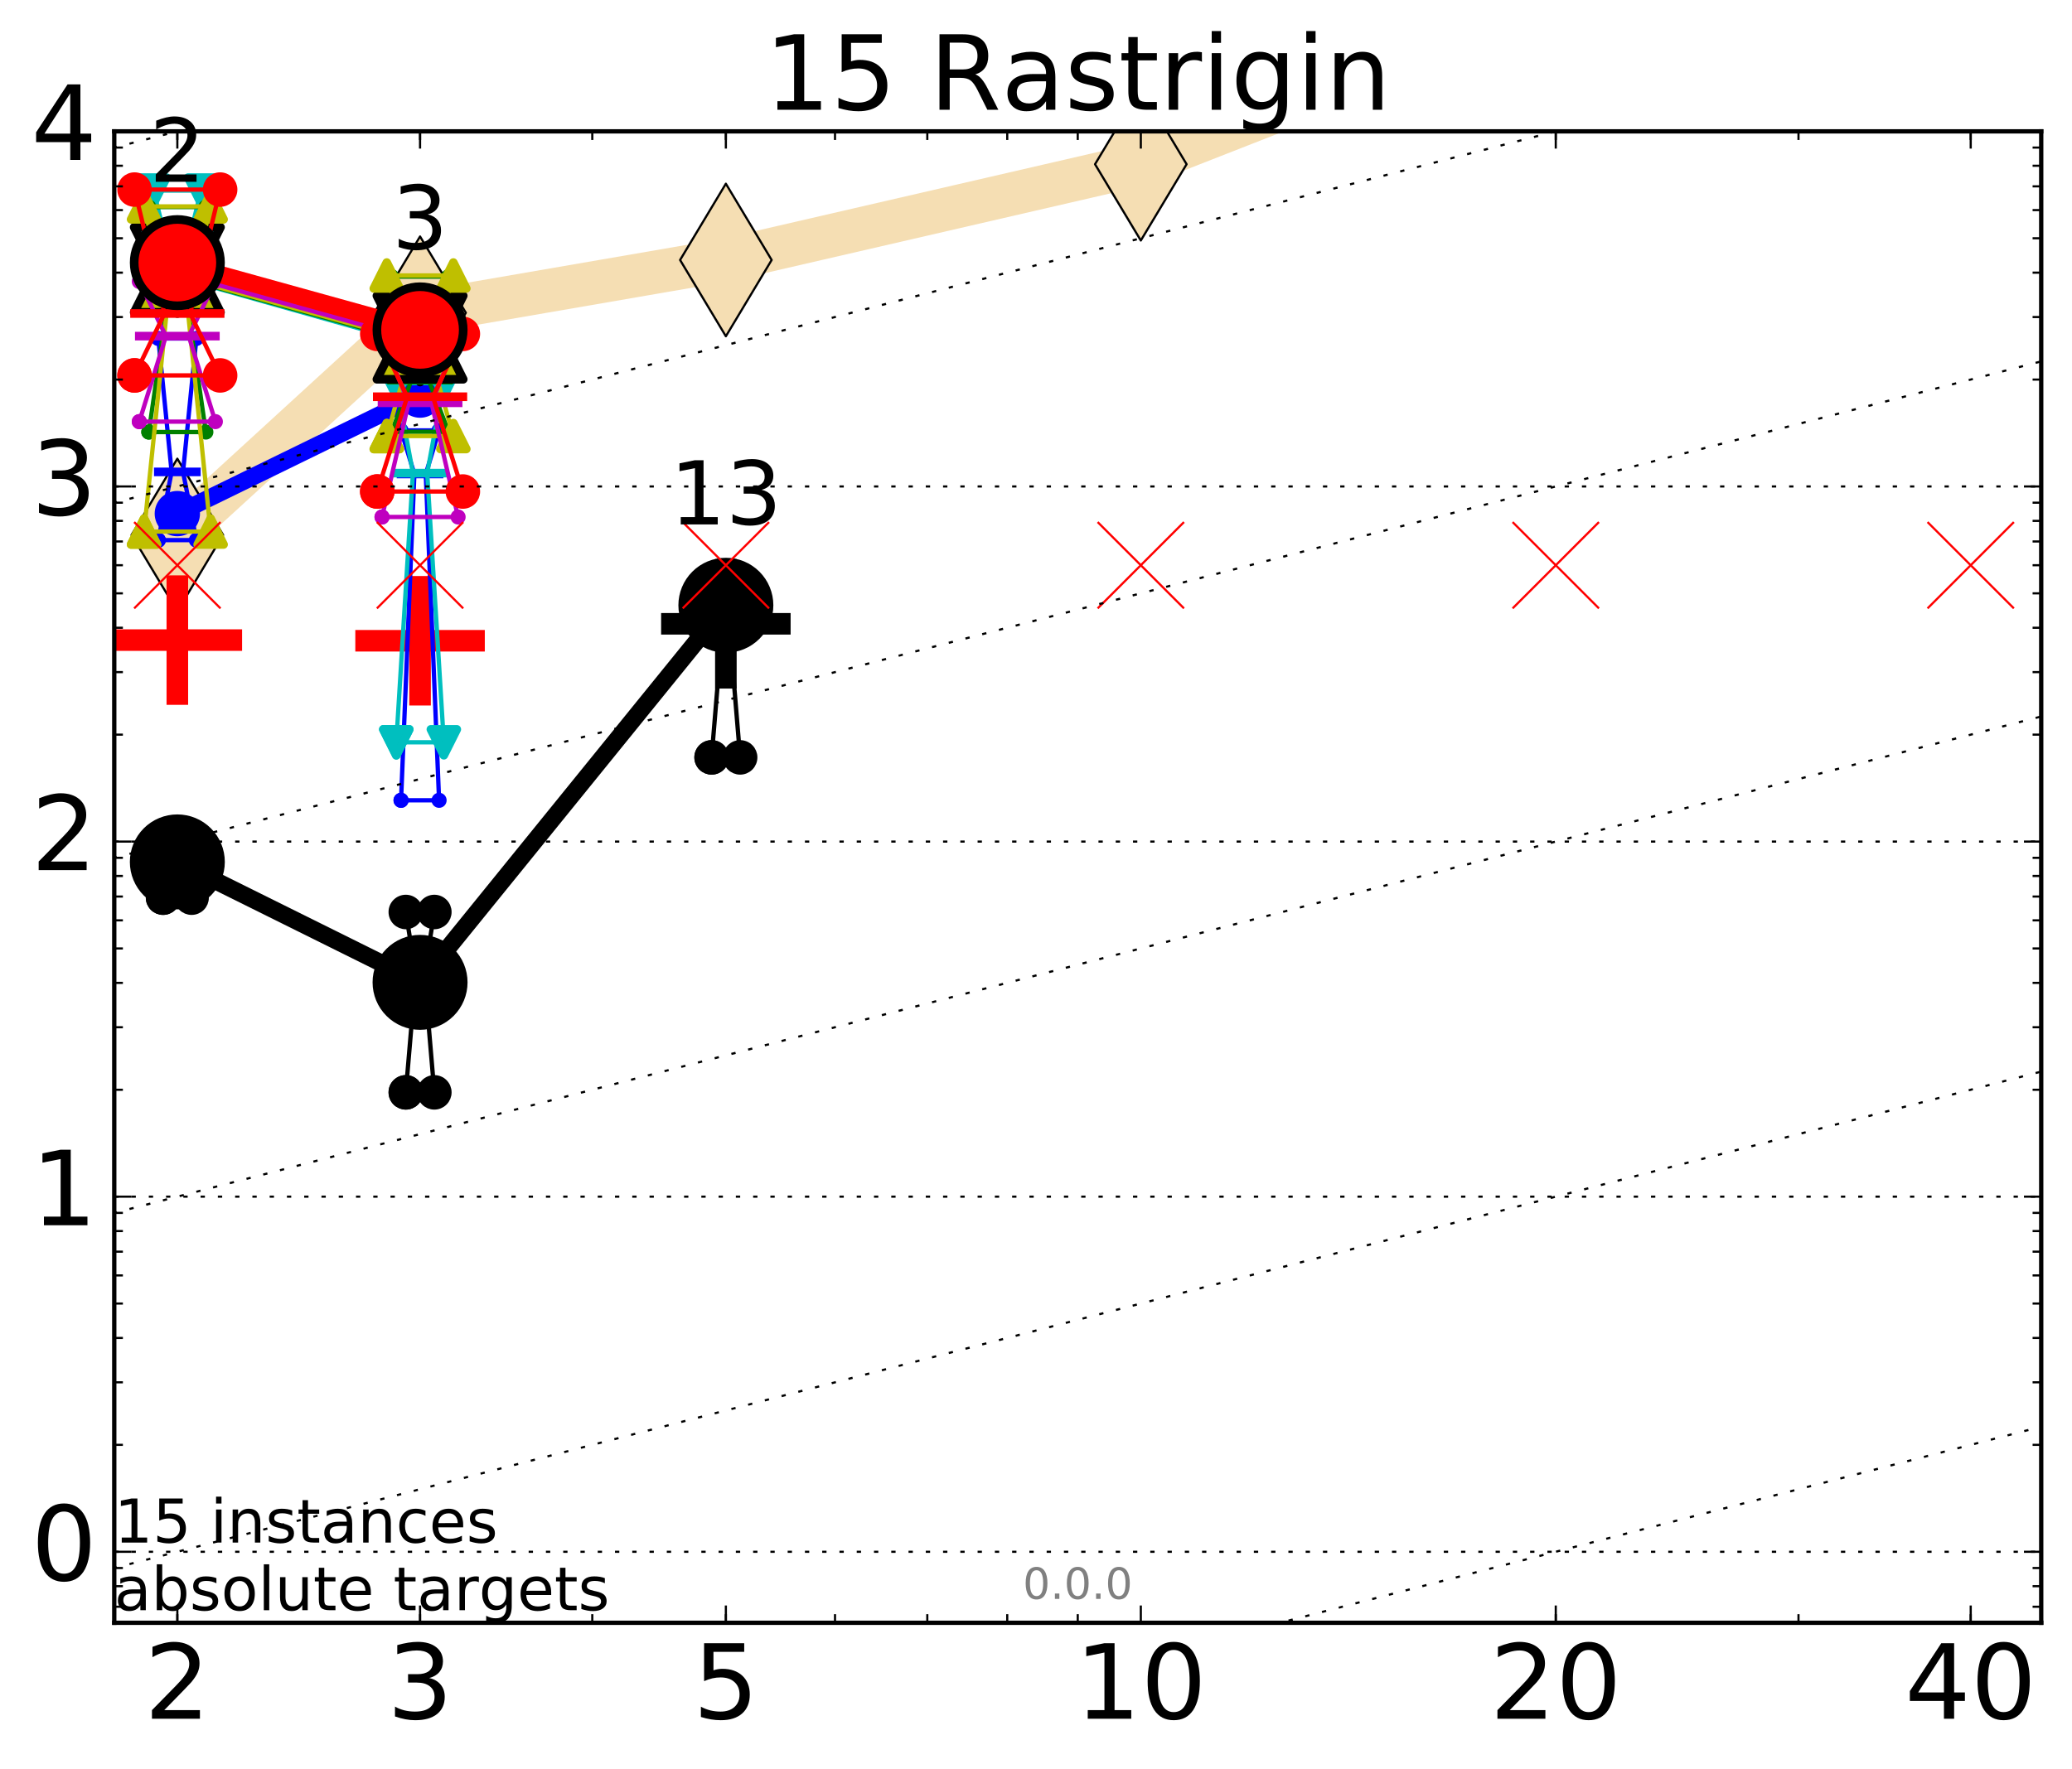<?xml version="1.0" encoding="utf-8" standalone="no"?>
<!DOCTYPE svg PUBLIC "-//W3C//DTD SVG 1.1//EN"
  "http://www.w3.org/Graphics/SVG/1.1/DTD/svg11.dtd">
<!-- Created with matplotlib (http://matplotlib.org/) -->
<svg height="410pt" version="1.1" viewBox="0 0 480 410" width="480pt" xmlns="http://www.w3.org/2000/svg" xmlns:xlink="http://www.w3.org/1999/xlink">
 <defs>
  <style type="text/css">
*{stroke-linecap:butt;stroke-linejoin:round;stroke-miterlimit:100000;}
  </style>
 </defs>
 <g id="figure_1">
  <g id="patch_1">
   <path d="M 0 410.464 
L 480.07 410.464 
L 480.07 0 
L 0 0 
z
" style="fill:#ffffff;"/>
  </g>
  <g id="axes_1">
   <g id="patch_2">
    <path d="M 26.47 376.036 
L 472.87 376.036 
L 472.87 30.436 
L 26.47 30.436 
z
" style="fill:#ffffff;"/>
   </g>
   <g id="line2d_1">
    <path clip-path="url(#pefd7064159)" d="M 41.082 123.962 
L 97.312 72.474 
L 168.155 60.246 
L 264.282 38.055 
L 360.409 0.373 
L 377.469 -1 
" style="fill:none;stroke:#f5deb3;stroke-linecap:square;stroke-width:10.0;"/>
    <defs>
     <path d="M -0 17.678 
L 10.607 0 
L 0 -17.678 
L -10.607 -0 
z
" id="m6e282b9007" style="stroke:#000000;stroke-linejoin:miter;stroke-width:0.5;"/>
    </defs>
    <g clip-path="url(#pefd7064159)">
     <use style="fill:#f5deb3;stroke:#000000;stroke-linejoin:miter;stroke-width:0.5;" x="41.082" xlink:href="#m6e282b9007" y="123.962"/>
     <use style="fill:#f5deb3;stroke:#000000;stroke-linejoin:miter;stroke-width:0.5;" x="97.312" xlink:href="#m6e282b9007" y="72.474"/>
     <use style="fill:#f5deb3;stroke:#000000;stroke-linejoin:miter;stroke-width:0.5;" x="168.155" xlink:href="#m6e282b9007" y="60.246"/>
     <use style="fill:#f5deb3;stroke:#000000;stroke-linejoin:miter;stroke-width:0.5;" x="264.282" xlink:href="#m6e282b9007" y="38.055"/>
     <use style="fill:#f5deb3;stroke:#000000;stroke-linejoin:miter;stroke-width:0.5;" x="360.409" xlink:href="#m6e282b9007" y="0.373"/>
     <use style="fill:#f5deb3;stroke:#000000;stroke-linejoin:miter;stroke-width:0.5;" x="377.469" xlink:href="#m6e282b9007" y="-1.0"/>
    </g>
   </g>
   <g id="line2d_2">
    <defs>
     <path d="M -15 0 
L 15 0 
M 0 15 
L 0 -15 
" id="m338565d972" style="stroke:#ff0000;stroke-width:5.0;"/>
    </defs>
    <g clip-path="url(#pefd7064159)">
     <use style="fill:#ff0000;stroke:#ff0000;stroke-width:5.0;" x="41.082" xlink:href="#m338565d972" y="148.325"/>
    </g>
   </g>
   <g id="line2d_3">
    <g clip-path="url(#pefd7064159)">
     <use style="fill:#ff0000;stroke:#ff0000;stroke-width:5.0;" x="97.312" xlink:href="#m338565d972" y="148.479"/>
    </g>
   </g>
   <g id="line2d_4">
    <defs>
     <path d="M -15 0 
L 15 0 
M 0 15 
L 0 -15 
" id="md5cc8dda27" style="stroke:#000000;stroke-width:5.0;"/>
    </defs>
    <g clip-path="url(#pefd7064159)">
     <use style="stroke:#000000;stroke-width:5.0;" x="168.155" xlink:href="#md5cc8dda27" y="144.549"/>
    </g>
   </g>
   <g id="line2d_5">
    <path clip-path="url(#pefd7064159)" d="M 37.777 208.01 
L 40.09 202.759 
L 37.777 196.653 
L 44.386 196.653 
L 42.073 202.759 
L 44.386 208.01 
L 37.777 208.01 
" style="fill:none;stroke:#000000;stroke-linecap:square;"/>
    <defs>
     <path d="M 0 0 
C 0 0 0 0 0 0 
C 0 0 0 0 0 0 
C 0 0 0 0 0 0 
C 0 0 0 0 0 0 
C 0 0 0 0 0 0 
C 0 0 0 0 0 0 
C 0 0 0 0 0 0 
C 0 0 0 0 0 0 
z
" id="m0fcaa05ce0" style="stroke:#000000;stroke-width:2.0;"/>
    </defs>
    <g clip-path="url(#pefd7064159)">
     <use style="stroke:#000000;stroke-width:2.0;" x="37.777" xlink:href="#m0fcaa05ce0" y="208.01"/>
     <use style="stroke:#000000;stroke-width:2.0;" x="40.09" xlink:href="#m0fcaa05ce0" y="202.759"/>
     <use style="stroke:#000000;stroke-width:2.0;" x="37.777" xlink:href="#m0fcaa05ce0" y="196.653"/>
     <use style="stroke:#000000;stroke-width:2.0;" x="44.386" xlink:href="#m0fcaa05ce0" y="196.653"/>
     <use style="stroke:#000000;stroke-width:2.0;" x="42.073" xlink:href="#m0fcaa05ce0" y="202.759"/>
     <use style="stroke:#000000;stroke-width:2.0;" x="44.386" xlink:href="#m0fcaa05ce0" y="208.01"/>
     <use style="stroke:#000000;stroke-width:2.0;" x="37.777" xlink:href="#m0fcaa05ce0" y="208.01"/>
    </g>
   </g>
   <g id="line2d_6">
    <path clip-path="url(#pefd7064159)" d="M 37.777 208.01 
L 44.386 208.01 
L 44.386 196.653 
L 37.777 196.653 
L 37.777 208.01 
" style="fill:none;"/>
    <defs>
     <path d="M 0 3 
C 0.796 3 1.559 2.684 2.121 2.121 
C 2.684 1.559 3 0.796 3 0 
C 3 -0.796 2.684 -1.559 2.121 -2.121 
C 1.559 -2.684 0.796 -3 0 -3 
C -0.796 -3 -1.559 -2.684 -2.121 -2.121 
C -2.684 -1.559 -3 -0.796 -3 0 
C -3 0.796 -2.684 1.559 -2.121 2.121 
C -1.559 2.684 -0.796 3 0 3 
z
" id="m3cecbd3623" style="stroke:#000000;stroke-width:2.0;"/>
    </defs>
    <g clip-path="url(#pefd7064159)">
     <use style="stroke:#000000;stroke-width:2.0;" x="37.777" xlink:href="#m3cecbd3623" y="208.01"/>
     <use style="stroke:#000000;stroke-width:2.0;" x="44.386" xlink:href="#m3cecbd3623" y="208.01"/>
     <use style="stroke:#000000;stroke-width:2.0;" x="44.386" xlink:href="#m3cecbd3623" y="196.653"/>
     <use style="stroke:#000000;stroke-width:2.0;" x="37.777" xlink:href="#m3cecbd3623" y="196.653"/>
     <use style="stroke:#000000;stroke-width:2.0;" x="37.777" xlink:href="#m3cecbd3623" y="208.01"/>
    </g>
   </g>
   <g id="line2d_7">
    <path clip-path="url(#pefd7064159)" d="M 37.777 202.759 
L 44.386 202.759 
" style="fill:none;stroke:#000000;stroke-linecap:square;stroke-width:2.0;"/>
    <g clip-path="url(#pefd7064159)">
     <use style="stroke:#000000;stroke-width:2.0;" x="37.777" xlink:href="#m0fcaa05ce0" y="202.759"/>
     <use style="stroke:#000000;stroke-width:2.0;" x="44.386" xlink:href="#m0fcaa05ce0" y="202.759"/>
    </g>
   </g>
   <g id="line2d_8">
    <path clip-path="url(#pefd7064159)" d="M 94.008 253.124 
L 96.321 225.867 
L 94.008 211.331 
L 100.617 211.331 
L 98.304 225.867 
L 100.617 253.124 
L 94.008 253.124 
" style="fill:none;stroke:#000000;stroke-linecap:square;"/>
    <g clip-path="url(#pefd7064159)">
     <use style="stroke:#000000;stroke-width:2.0;" x="94.008" xlink:href="#m0fcaa05ce0" y="253.124"/>
     <use style="stroke:#000000;stroke-width:2.0;" x="96.321" xlink:href="#m0fcaa05ce0" y="225.867"/>
     <use style="stroke:#000000;stroke-width:2.0;" x="94.008" xlink:href="#m0fcaa05ce0" y="211.331"/>
     <use style="stroke:#000000;stroke-width:2.0;" x="100.617" xlink:href="#m0fcaa05ce0" y="211.331"/>
     <use style="stroke:#000000;stroke-width:2.0;" x="98.304" xlink:href="#m0fcaa05ce0" y="225.867"/>
     <use style="stroke:#000000;stroke-width:2.0;" x="100.617" xlink:href="#m0fcaa05ce0" y="253.124"/>
     <use style="stroke:#000000;stroke-width:2.0;" x="94.008" xlink:href="#m0fcaa05ce0" y="253.124"/>
    </g>
   </g>
   <g id="line2d_9">
    <path clip-path="url(#pefd7064159)" d="M 94.008 253.124 
L 100.617 253.124 
L 100.617 211.331 
L 94.008 211.331 
L 94.008 253.124 
" style="fill:none;"/>
    <g clip-path="url(#pefd7064159)">
     <use style="stroke:#000000;stroke-width:2.0;" x="94.008" xlink:href="#m3cecbd3623" y="253.124"/>
     <use style="stroke:#000000;stroke-width:2.0;" x="100.617" xlink:href="#m3cecbd3623" y="253.124"/>
     <use style="stroke:#000000;stroke-width:2.0;" x="100.617" xlink:href="#m3cecbd3623" y="211.331"/>
     <use style="stroke:#000000;stroke-width:2.0;" x="94.008" xlink:href="#m3cecbd3623" y="211.331"/>
     <use style="stroke:#000000;stroke-width:2.0;" x="94.008" xlink:href="#m3cecbd3623" y="253.124"/>
    </g>
   </g>
   <g id="line2d_10">
    <path clip-path="url(#pefd7064159)" d="M 94.008 225.867 
L 100.617 225.867 
" style="fill:none;stroke:#000000;stroke-linecap:square;stroke-width:2.0;"/>
    <g clip-path="url(#pefd7064159)">
     <use style="stroke:#000000;stroke-width:2.0;" x="94.008" xlink:href="#m0fcaa05ce0" y="225.867"/>
     <use style="stroke:#000000;stroke-width:2.0;" x="100.617" xlink:href="#m0fcaa05ce0" y="225.867"/>
    </g>
   </g>
   <g id="line2d_11">
    <path clip-path="url(#pefd7064159)" d="M 164.85 175.503 
L 167.163 147.687 
L 164.85 135.981 
L 171.459 135.981 
L 169.146 147.687 
L 171.459 175.503 
L 164.85 175.503 
" style="fill:none;stroke:#000000;stroke-linecap:square;"/>
    <g clip-path="url(#pefd7064159)">
     <use style="stroke:#000000;stroke-width:2.0;" x="164.85" xlink:href="#m0fcaa05ce0" y="175.503"/>
     <use style="stroke:#000000;stroke-width:2.0;" x="167.163" xlink:href="#m0fcaa05ce0" y="147.687"/>
     <use style="stroke:#000000;stroke-width:2.0;" x="164.85" xlink:href="#m0fcaa05ce0" y="135.981"/>
     <use style="stroke:#000000;stroke-width:2.0;" x="171.459" xlink:href="#m0fcaa05ce0" y="135.981"/>
     <use style="stroke:#000000;stroke-width:2.0;" x="169.146" xlink:href="#m0fcaa05ce0" y="147.687"/>
     <use style="stroke:#000000;stroke-width:2.0;" x="171.459" xlink:href="#m0fcaa05ce0" y="175.503"/>
     <use style="stroke:#000000;stroke-width:2.0;" x="164.85" xlink:href="#m0fcaa05ce0" y="175.503"/>
    </g>
   </g>
   <g id="line2d_12">
    <path clip-path="url(#pefd7064159)" d="M 164.85 175.503 
L 171.459 175.503 
L 171.459 135.981 
L 164.85 135.981 
L 164.85 175.503 
" style="fill:none;"/>
    <g clip-path="url(#pefd7064159)">
     <use style="stroke:#000000;stroke-width:2.0;" x="164.85" xlink:href="#m3cecbd3623" y="175.503"/>
     <use style="stroke:#000000;stroke-width:2.0;" x="171.459" xlink:href="#m3cecbd3623" y="175.503"/>
     <use style="stroke:#000000;stroke-width:2.0;" x="171.459" xlink:href="#m3cecbd3623" y="135.981"/>
     <use style="stroke:#000000;stroke-width:2.0;" x="164.85" xlink:href="#m3cecbd3623" y="135.981"/>
     <use style="stroke:#000000;stroke-width:2.0;" x="164.85" xlink:href="#m3cecbd3623" y="175.503"/>
    </g>
   </g>
   <g id="line2d_13">
    <path clip-path="url(#pefd7064159)" d="M 164.85 147.687 
L 171.459 147.687 
" style="fill:none;stroke:#000000;stroke-linecap:square;stroke-width:2.0;"/>
    <g clip-path="url(#pefd7064159)">
     <use style="stroke:#000000;stroke-width:2.0;" x="164.85" xlink:href="#m0fcaa05ce0" y="147.687"/>
     <use style="stroke:#000000;stroke-width:2.0;" x="171.459" xlink:href="#m0fcaa05ce0" y="147.687"/>
    </g>
   </g>
   <g id="line2d_14">
    <path clip-path="url(#pefd7064159)" d="M 41.082 199.721 
L 97.312 227.634 
" style="fill:none;stroke:#000000;stroke-linecap:square;stroke-width:4.0;"/>
    <g clip-path="url(#pefd7064159)">
     <use style="stroke:#000000;stroke-width:2.0;" x="41.082" xlink:href="#m0fcaa05ce0" y="199.721"/>
     <use style="stroke:#000000;stroke-width:2.0;" x="97.312" xlink:href="#m0fcaa05ce0" y="227.634"/>
    </g>
   </g>
   <g id="line2d_15">
    <path clip-path="url(#pefd7064159)" d="M 97.312 227.634 
L 168.155 140.251 
" style="fill:none;stroke:#000000;stroke-linecap:square;stroke-width:4.0;"/>
    <g clip-path="url(#pefd7064159)">
     <use style="stroke:#000000;stroke-width:2.0;" x="97.312" xlink:href="#m0fcaa05ce0" y="227.634"/>
     <use style="stroke:#000000;stroke-width:2.0;" x="168.155" xlink:href="#m0fcaa05ce0" y="140.251"/>
    </g>
   </g>
   <g id="line2d_16">
    <path clip-path="url(#pefd7064159)" d="M 41.082 199.721 
L 97.312 227.634 
L 168.155 140.251 
" style="fill:none;"/>
    <defs>
     <path d="M 0 10 
C 2.652 10 5.196 8.946 7.071 7.071 
C 8.946 5.196 10 2.652 10 0 
C 10 -2.652 8.946 -5.196 7.071 -7.071 
C 5.196 -8.946 2.652 -10 0 -10 
C -2.652 -10 -5.196 -8.946 -7.071 -7.071 
C -8.946 -5.196 -10 -2.652 -10 0 
C -10 2.652 -8.946 5.196 -7.071 7.071 
C -5.196 8.946 -2.652 10 0 10 
z
" id="md482ec16c4" style="stroke:#000000;stroke-width:2.0;"/>
    </defs>
    <g clip-path="url(#pefd7064159)">
     <use style="stroke:#000000;stroke-width:2.0;" x="41.082" xlink:href="#md482ec16c4" y="199.721"/>
     <use style="stroke:#000000;stroke-width:2.0;" x="97.312" xlink:href="#md482ec16c4" y="227.634"/>
     <use style="stroke:#000000;stroke-width:2.0;" x="168.155" xlink:href="#md482ec16c4" y="140.251"/>
    </g>
   </g>
   <g id="line2d_17">
    <path clip-path="url(#pefd7064159)" d="M 36.676 125.163 
L 39.76 109.348 
L 36.676 78.432 
L 45.488 78.432 
L 42.403 109.348 
L 45.488 125.163 
L 36.676 125.163 
" style="fill:none;stroke:#0000ff;stroke-linecap:square;"/>
    <defs>
     <path d="M 0 0 
C 0 0 0 0 0 0 
C 0 0 0 0 0 0 
C 0 0 0 0 0 0 
C 0 0 0 0 0 0 
C 0 0 0 0 0 0 
C 0 0 0 0 0 0 
C 0 0 0 0 0 0 
C 0 0 0 0 0 0 
z
" id="mfa9a07b631" style="stroke:#0000ff;stroke-width:0.5;"/>
    </defs>
    <g clip-path="url(#pefd7064159)">
     <use style="fill:#0000ff;stroke:#0000ff;stroke-width:0.5;" x="36.676" xlink:href="#mfa9a07b631" y="125.163"/>
     <use style="fill:#0000ff;stroke:#0000ff;stroke-width:0.5;" x="39.76" xlink:href="#mfa9a07b631" y="109.348"/>
     <use style="fill:#0000ff;stroke:#0000ff;stroke-width:0.5;" x="36.676" xlink:href="#mfa9a07b631" y="78.432"/>
     <use style="fill:#0000ff;stroke:#0000ff;stroke-width:0.5;" x="45.488" xlink:href="#mfa9a07b631" y="78.432"/>
     <use style="fill:#0000ff;stroke:#0000ff;stroke-width:0.5;" x="42.403" xlink:href="#mfa9a07b631" y="109.348"/>
     <use style="fill:#0000ff;stroke:#0000ff;stroke-width:0.5;" x="45.488" xlink:href="#mfa9a07b631" y="125.163"/>
     <use style="fill:#0000ff;stroke:#0000ff;stroke-width:0.5;" x="36.676" xlink:href="#mfa9a07b631" y="125.163"/>
    </g>
   </g>
   <g id="line2d_18">
    <path clip-path="url(#pefd7064159)" d="M 36.676 125.163 
L 45.488 125.163 
L 45.488 78.432 
L 36.676 78.432 
L 36.676 125.163 
" style="fill:none;"/>
    <defs>
     <path d="M 0 1.5 
C 0.398 1.5 0.779 1.342 1.061 1.061 
C 1.342 0.779 1.5 0.398 1.5 0 
C 1.5 -0.398 1.342 -0.779 1.061 -1.061 
C 0.779 -1.342 0.398 -1.5 0 -1.5 
C -0.398 -1.5 -0.779 -1.342 -1.061 -1.061 
C -1.342 -0.779 -1.5 -0.398 -1.5 0 
C -1.5 0.398 -1.342 0.779 -1.061 1.061 
C -0.779 1.342 -0.398 1.5 0 1.5 
z
" id="mf938bbffbd" style="stroke:#0000ff;stroke-width:0.5;"/>
    </defs>
    <g clip-path="url(#pefd7064159)">
     <use style="fill:#0000ff;stroke:#0000ff;stroke-width:0.5;" x="36.676" xlink:href="#mf938bbffbd" y="125.163"/>
     <use style="fill:#0000ff;stroke:#0000ff;stroke-width:0.5;" x="45.488" xlink:href="#mf938bbffbd" y="125.163"/>
     <use style="fill:#0000ff;stroke:#0000ff;stroke-width:0.5;" x="45.488" xlink:href="#mf938bbffbd" y="78.432"/>
     <use style="fill:#0000ff;stroke:#0000ff;stroke-width:0.5;" x="36.676" xlink:href="#mf938bbffbd" y="78.432"/>
     <use style="fill:#0000ff;stroke:#0000ff;stroke-width:0.5;" x="36.676" xlink:href="#mf938bbffbd" y="125.163"/>
    </g>
   </g>
   <g id="line2d_19">
    <path clip-path="url(#pefd7064159)" d="M 36.676 109.348 
L 45.488 109.348 
" style="fill:none;stroke:#0000ff;stroke-linecap:square;stroke-width:2.0;"/>
    <g clip-path="url(#pefd7064159)">
     <use style="fill:#0000ff;stroke:#0000ff;stroke-width:0.5;" x="36.676" xlink:href="#mfa9a07b631" y="109.348"/>
     <use style="fill:#0000ff;stroke:#0000ff;stroke-width:0.5;" x="45.488" xlink:href="#mfa9a07b631" y="109.348"/>
    </g>
   </g>
   <g id="line2d_20">
    <path clip-path="url(#pefd7064159)" d="M 92.906 185.449 
L 95.991 109.829 
L 92.906 99.741 
L 101.718 99.741 
L 98.634 109.829 
L 101.718 185.449 
L 92.906 185.449 
" style="fill:none;stroke:#0000ff;stroke-linecap:square;"/>
    <g clip-path="url(#pefd7064159)">
     <use style="fill:#0000ff;stroke:#0000ff;stroke-width:0.5;" x="92.906" xlink:href="#mfa9a07b631" y="185.449"/>
     <use style="fill:#0000ff;stroke:#0000ff;stroke-width:0.5;" x="95.991" xlink:href="#mfa9a07b631" y="109.829"/>
     <use style="fill:#0000ff;stroke:#0000ff;stroke-width:0.5;" x="92.906" xlink:href="#mfa9a07b631" y="99.741"/>
     <use style="fill:#0000ff;stroke:#0000ff;stroke-width:0.5;" x="101.718" xlink:href="#mfa9a07b631" y="99.741"/>
     <use style="fill:#0000ff;stroke:#0000ff;stroke-width:0.5;" x="98.634" xlink:href="#mfa9a07b631" y="109.829"/>
     <use style="fill:#0000ff;stroke:#0000ff;stroke-width:0.5;" x="101.718" xlink:href="#mfa9a07b631" y="185.449"/>
     <use style="fill:#0000ff;stroke:#0000ff;stroke-width:0.5;" x="92.906" xlink:href="#mfa9a07b631" y="185.449"/>
    </g>
   </g>
   <g id="line2d_21">
    <path clip-path="url(#pefd7064159)" d="M 92.906 185.449 
L 101.718 185.449 
L 101.718 99.741 
L 92.906 99.741 
L 92.906 185.449 
" style="fill:none;"/>
    <g clip-path="url(#pefd7064159)">
     <use style="fill:#0000ff;stroke:#0000ff;stroke-width:0.5;" x="92.906" xlink:href="#mf938bbffbd" y="185.449"/>
     <use style="fill:#0000ff;stroke:#0000ff;stroke-width:0.5;" x="101.718" xlink:href="#mf938bbffbd" y="185.449"/>
     <use style="fill:#0000ff;stroke:#0000ff;stroke-width:0.5;" x="101.718" xlink:href="#mf938bbffbd" y="99.741"/>
     <use style="fill:#0000ff;stroke:#0000ff;stroke-width:0.5;" x="92.906" xlink:href="#mf938bbffbd" y="99.741"/>
     <use style="fill:#0000ff;stroke:#0000ff;stroke-width:0.5;" x="92.906" xlink:href="#mf938bbffbd" y="185.449"/>
    </g>
   </g>
   <g id="line2d_22">
    <path clip-path="url(#pefd7064159)" d="M 92.906 109.829 
L 101.718 109.829 
" style="fill:none;stroke:#0000ff;stroke-linecap:square;stroke-width:2.0;"/>
    <g clip-path="url(#pefd7064159)">
     <use style="fill:#0000ff;stroke:#0000ff;stroke-width:0.5;" x="92.906" xlink:href="#mfa9a07b631" y="109.829"/>
     <use style="fill:#0000ff;stroke:#0000ff;stroke-width:0.5;" x="101.718" xlink:href="#mfa9a07b631" y="109.829"/>
    </g>
   </g>
   <g id="line2d_23">
    <path clip-path="url(#pefd7064159)" d="M 41.082 119.014 
L 97.312 91.557 
" style="fill:none;stroke:#0000ff;stroke-linecap:square;stroke-width:4.0;"/>
    <g clip-path="url(#pefd7064159)">
     <use style="fill:#0000ff;stroke:#0000ff;stroke-width:0.5;" x="41.082" xlink:href="#mfa9a07b631" y="119.014"/>
     <use style="fill:#0000ff;stroke:#0000ff;stroke-width:0.5;" x="97.312" xlink:href="#mfa9a07b631" y="91.557"/>
    </g>
   </g>
   <g id="line2d_24">
    <path clip-path="url(#pefd7064159)" d="M 41.082 119.014 
L 97.312 91.557 
" style="fill:none;"/>
    <defs>
     <path d="M 0 5 
C 1.326 5 2.598 4.473 3.536 3.536 
C 4.473 2.598 5 1.326 5 0 
C 5 -1.326 4.473 -2.598 3.536 -3.536 
C 2.598 -4.473 1.326 -5 0 -5 
C -1.326 -5 -2.598 -4.473 -3.536 -3.536 
C -4.473 -2.598 -5 -1.326 -5 0 
C -5 1.326 -4.473 2.598 -3.536 3.536 
C -2.598 4.473 -1.326 5 0 5 
z
" id="m288da45d81" style="stroke:#0000ff;stroke-width:0.5;"/>
    </defs>
    <g clip-path="url(#pefd7064159)">
     <use style="fill:#0000ff;stroke:#0000ff;stroke-width:0.5;" x="41.082" xlink:href="#m288da45d81" y="119.014"/>
     <use style="fill:#0000ff;stroke:#0000ff;stroke-width:0.5;" x="97.312" xlink:href="#m288da45d81" y="91.557"/>
    </g>
   </g>
   <g id="line2d_25">
    <path clip-path="url(#pefd7064159)" d="M 35.574 65.909 
L 39.429 59.678 
L 35.574 44.155 
L 46.589 44.155 
L 42.734 59.678 
L 46.589 65.909 
L 35.574 65.909 
" style="fill:none;stroke:#00bfbf;stroke-linecap:square;"/>
    <defs>
     <path d="M 0 0 
L 0 0 
L 0 0 
z
" id="mc34235e89c" style="stroke:#00bfbf;stroke-linejoin:miter;stroke-width:2.0;"/>
    </defs>
    <g clip-path="url(#pefd7064159)">
     <use style="fill:#00bfbf;stroke:#00bfbf;stroke-linejoin:miter;stroke-width:2.0;" x="35.574" xlink:href="#mc34235e89c" y="65.909"/>
     <use style="fill:#00bfbf;stroke:#00bfbf;stroke-linejoin:miter;stroke-width:2.0;" x="39.429" xlink:href="#mc34235e89c" y="59.678"/>
     <use style="fill:#00bfbf;stroke:#00bfbf;stroke-linejoin:miter;stroke-width:2.0;" x="35.574" xlink:href="#mc34235e89c" y="44.155"/>
     <use style="fill:#00bfbf;stroke:#00bfbf;stroke-linejoin:miter;stroke-width:2.0;" x="46.589" xlink:href="#mc34235e89c" y="44.155"/>
     <use style="fill:#00bfbf;stroke:#00bfbf;stroke-linejoin:miter;stroke-width:2.0;" x="42.734" xlink:href="#mc34235e89c" y="59.678"/>
     <use style="fill:#00bfbf;stroke:#00bfbf;stroke-linejoin:miter;stroke-width:2.0;" x="46.589" xlink:href="#mc34235e89c" y="65.909"/>
     <use style="fill:#00bfbf;stroke:#00bfbf;stroke-linejoin:miter;stroke-width:2.0;" x="35.574" xlink:href="#mc34235e89c" y="65.909"/>
    </g>
   </g>
   <g id="line2d_26">
    <path clip-path="url(#pefd7064159)" d="M 35.574 65.909 
L 46.589 65.909 
L 46.589 44.155 
L 35.574 44.155 
L 35.574 65.909 
" style="fill:none;"/>
    <defs>
     <path d="M -0 3 
L 3 -3 
L -3 -3 
z
" id="m9bdcfc856c" style="stroke:#00bfbf;stroke-linejoin:miter;stroke-width:2.0;"/>
    </defs>
    <g clip-path="url(#pefd7064159)">
     <use style="fill:#00bfbf;stroke:#00bfbf;stroke-linejoin:miter;stroke-width:2.0;" x="35.574" xlink:href="#m9bdcfc856c" y="65.909"/>
     <use style="fill:#00bfbf;stroke:#00bfbf;stroke-linejoin:miter;stroke-width:2.0;" x="46.589" xlink:href="#m9bdcfc856c" y="65.909"/>
     <use style="fill:#00bfbf;stroke:#00bfbf;stroke-linejoin:miter;stroke-width:2.0;" x="46.589" xlink:href="#m9bdcfc856c" y="44.155"/>
     <use style="fill:#00bfbf;stroke:#00bfbf;stroke-linejoin:miter;stroke-width:2.0;" x="35.574" xlink:href="#m9bdcfc856c" y="44.155"/>
     <use style="fill:#00bfbf;stroke:#00bfbf;stroke-linejoin:miter;stroke-width:2.0;" x="35.574" xlink:href="#m9bdcfc856c" y="65.909"/>
    </g>
   </g>
   <g id="line2d_27">
    <path clip-path="url(#pefd7064159)" d="M 35.574 59.678 
L 46.589 59.678 
" style="fill:none;stroke:#00bfbf;stroke-linecap:square;stroke-width:2.0;"/>
    <g clip-path="url(#pefd7064159)">
     <use style="fill:#00bfbf;stroke:#00bfbf;stroke-linejoin:miter;stroke-width:2.0;" x="35.574" xlink:href="#mc34235e89c" y="59.678"/>
     <use style="fill:#00bfbf;stroke:#00bfbf;stroke-linejoin:miter;stroke-width:2.0;" x="46.589" xlink:href="#mc34235e89c" y="59.678"/>
    </g>
   </g>
   <g id="line2d_28">
    <path clip-path="url(#pefd7064159)" d="M 91.805 172.008 
L 95.66 109.631 
L 91.805 88.783 
L 102.82 88.783 
L 98.965 109.631 
L 102.82 172.008 
L 91.805 172.008 
" style="fill:none;stroke:#00bfbf;stroke-linecap:square;"/>
    <g clip-path="url(#pefd7064159)">
     <use style="fill:#00bfbf;stroke:#00bfbf;stroke-linejoin:miter;stroke-width:2.0;" x="91.805" xlink:href="#mc34235e89c" y="172.008"/>
     <use style="fill:#00bfbf;stroke:#00bfbf;stroke-linejoin:miter;stroke-width:2.0;" x="95.66" xlink:href="#mc34235e89c" y="109.631"/>
     <use style="fill:#00bfbf;stroke:#00bfbf;stroke-linejoin:miter;stroke-width:2.0;" x="91.805" xlink:href="#mc34235e89c" y="88.783"/>
     <use style="fill:#00bfbf;stroke:#00bfbf;stroke-linejoin:miter;stroke-width:2.0;" x="102.82" xlink:href="#mc34235e89c" y="88.783"/>
     <use style="fill:#00bfbf;stroke:#00bfbf;stroke-linejoin:miter;stroke-width:2.0;" x="98.965" xlink:href="#mc34235e89c" y="109.631"/>
     <use style="fill:#00bfbf;stroke:#00bfbf;stroke-linejoin:miter;stroke-width:2.0;" x="102.82" xlink:href="#mc34235e89c" y="172.008"/>
     <use style="fill:#00bfbf;stroke:#00bfbf;stroke-linejoin:miter;stroke-width:2.0;" x="91.805" xlink:href="#mc34235e89c" y="172.008"/>
    </g>
   </g>
   <g id="line2d_29">
    <path clip-path="url(#pefd7064159)" d="M 91.805 172.008 
L 102.82 172.008 
L 102.82 88.783 
L 91.805 88.783 
L 91.805 172.008 
" style="fill:none;"/>
    <g clip-path="url(#pefd7064159)">
     <use style="fill:#00bfbf;stroke:#00bfbf;stroke-linejoin:miter;stroke-width:2.0;" x="91.805" xlink:href="#m9bdcfc856c" y="172.008"/>
     <use style="fill:#00bfbf;stroke:#00bfbf;stroke-linejoin:miter;stroke-width:2.0;" x="102.82" xlink:href="#m9bdcfc856c" y="172.008"/>
     <use style="fill:#00bfbf;stroke:#00bfbf;stroke-linejoin:miter;stroke-width:2.0;" x="102.82" xlink:href="#m9bdcfc856c" y="88.783"/>
     <use style="fill:#00bfbf;stroke:#00bfbf;stroke-linejoin:miter;stroke-width:2.0;" x="91.805" xlink:href="#m9bdcfc856c" y="88.783"/>
     <use style="fill:#00bfbf;stroke:#00bfbf;stroke-linejoin:miter;stroke-width:2.0;" x="91.805" xlink:href="#m9bdcfc856c" y="172.008"/>
    </g>
   </g>
   <g id="line2d_30">
    <path clip-path="url(#pefd7064159)" d="M 91.805 109.631 
L 102.82 109.631 
" style="fill:none;stroke:#00bfbf;stroke-linecap:square;stroke-width:2.0;"/>
    <g clip-path="url(#pefd7064159)">
     <use style="fill:#00bfbf;stroke:#00bfbf;stroke-linejoin:miter;stroke-width:2.0;" x="91.805" xlink:href="#mc34235e89c" y="109.631"/>
     <use style="fill:#00bfbf;stroke:#00bfbf;stroke-linejoin:miter;stroke-width:2.0;" x="102.82" xlink:href="#mc34235e89c" y="109.631"/>
    </g>
   </g>
   <g id="line2d_31">
    <path clip-path="url(#pefd7064159)" d="M 41.082 62.658 
L 97.312 78.533 
" style="fill:none;stroke:#00bfbf;stroke-linecap:square;stroke-width:4.0;"/>
    <defs>
     <path d="M 0 0 
L 0 0 
L 0 0 
z
" id="m68f0a8d187" style="stroke:#000000;stroke-linejoin:miter;stroke-width:2.0;"/>
    </defs>
    <g clip-path="url(#pefd7064159)">
     <use style="fill:#00bfbf;stroke:#000000;stroke-linejoin:miter;stroke-width:2.0;" x="41.082" xlink:href="#m68f0a8d187" y="62.658"/>
     <use style="fill:#00bfbf;stroke:#000000;stroke-linejoin:miter;stroke-width:2.0;" x="97.312" xlink:href="#m68f0a8d187" y="78.533"/>
    </g>
   </g>
   <g id="line2d_32">
    <path clip-path="url(#pefd7064159)" d="M 41.082 62.658 
L 97.312 78.533 
" style="fill:none;"/>
    <defs>
     <path d="M -0 10 
L 10 -10 
L -10 -10 
z
" id="m0d3184b7a8" style="stroke:#000000;stroke-linejoin:miter;stroke-width:2.0;"/>
    </defs>
    <g clip-path="url(#pefd7064159)">
     <use style="fill:#00bfbf;stroke:#000000;stroke-linejoin:miter;stroke-width:2.0;" x="41.082" xlink:href="#m0d3184b7a8" y="62.658"/>
     <use style="fill:#00bfbf;stroke:#000000;stroke-linejoin:miter;stroke-width:2.0;" x="97.312" xlink:href="#m0d3184b7a8" y="78.533"/>
    </g>
   </g>
   <g id="line2d_33">
    <path clip-path="url(#pefd7064159)" d="M 34.473 100.115 
L 39.099 68.235 
L 34.473 47.972 
L 47.691 47.972 
L 43.064 68.235 
L 47.691 100.115 
L 34.473 100.115 
" style="fill:none;stroke:#008000;stroke-linecap:square;"/>
    <defs>
     <path d="M 0 0 
C 0 0 0 0 0 0 
C 0 0 0 0 0 0 
C 0 0 0 0 0 0 
C 0 0 0 0 0 0 
C 0 0 0 0 0 0 
C 0 0 0 0 0 0 
C 0 0 0 0 0 0 
C 0 0 0 0 0 0 
z
" id="mab53fef97b" style="stroke:#008000;stroke-width:0.5;"/>
    </defs>
    <g clip-path="url(#pefd7064159)">
     <use style="fill:#008000;stroke:#008000;stroke-width:0.5;" x="34.473" xlink:href="#mab53fef97b" y="100.115"/>
     <use style="fill:#008000;stroke:#008000;stroke-width:0.5;" x="39.099" xlink:href="#mab53fef97b" y="68.235"/>
     <use style="fill:#008000;stroke:#008000;stroke-width:0.5;" x="34.473" xlink:href="#mab53fef97b" y="47.972"/>
     <use style="fill:#008000;stroke:#008000;stroke-width:0.5;" x="47.691" xlink:href="#mab53fef97b" y="47.972"/>
     <use style="fill:#008000;stroke:#008000;stroke-width:0.5;" x="43.064" xlink:href="#mab53fef97b" y="68.235"/>
     <use style="fill:#008000;stroke:#008000;stroke-width:0.5;" x="47.691" xlink:href="#mab53fef97b" y="100.115"/>
     <use style="fill:#008000;stroke:#008000;stroke-width:0.5;" x="34.473" xlink:href="#mab53fef97b" y="100.115"/>
    </g>
   </g>
   <g id="line2d_34">
    <path clip-path="url(#pefd7064159)" d="M 34.473 100.115 
L 47.691 100.115 
L 47.691 47.972 
L 34.473 47.972 
L 34.473 100.115 
" style="fill:none;"/>
    <defs>
     <path d="M 0 1.5 
C 0.398 1.5 0.779 1.342 1.061 1.061 
C 1.342 0.779 1.5 0.398 1.5 0 
C 1.5 -0.398 1.342 -0.779 1.061 -1.061 
C 0.779 -1.342 0.398 -1.5 0 -1.5 
C -0.398 -1.5 -0.779 -1.342 -1.061 -1.061 
C -1.342 -0.779 -1.5 -0.398 -1.5 0 
C -1.5 0.398 -1.342 0.779 -1.061 1.061 
C -0.779 1.342 -0.398 1.5 0 1.5 
z
" id="mb31070cbec" style="stroke:#008000;stroke-width:0.5;"/>
    </defs>
    <g clip-path="url(#pefd7064159)">
     <use style="fill:#008000;stroke:#008000;stroke-width:0.5;" x="34.473" xlink:href="#mb31070cbec" y="100.115"/>
     <use style="fill:#008000;stroke:#008000;stroke-width:0.5;" x="47.691" xlink:href="#mb31070cbec" y="100.115"/>
     <use style="fill:#008000;stroke:#008000;stroke-width:0.5;" x="47.691" xlink:href="#mb31070cbec" y="47.972"/>
     <use style="fill:#008000;stroke:#008000;stroke-width:0.5;" x="34.473" xlink:href="#mb31070cbec" y="47.972"/>
     <use style="fill:#008000;stroke:#008000;stroke-width:0.5;" x="34.473" xlink:href="#mb31070cbec" y="100.115"/>
    </g>
   </g>
   <g id="line2d_35">
    <path clip-path="url(#pefd7064159)" d="M 34.473 68.235 
L 47.691 68.235 
" style="fill:none;stroke:#008000;stroke-linecap:square;stroke-width:2.0;"/>
    <g clip-path="url(#pefd7064159)">
     <use style="fill:#008000;stroke:#008000;stroke-width:0.5;" x="34.473" xlink:href="#mab53fef97b" y="68.235"/>
     <use style="fill:#008000;stroke:#008000;stroke-width:0.5;" x="47.691" xlink:href="#mab53fef97b" y="68.235"/>
    </g>
   </g>
   <g id="line2d_36">
    <path clip-path="url(#pefd7064159)" d="M 90.703 100.057 
L 95.33 88.086 
L 90.703 64.083 
L 103.921 64.083 
L 99.295 88.086 
L 103.921 100.057 
L 90.703 100.057 
" style="fill:none;stroke:#008000;stroke-linecap:square;"/>
    <g clip-path="url(#pefd7064159)">
     <use style="fill:#008000;stroke:#008000;stroke-width:0.5;" x="90.703" xlink:href="#mab53fef97b" y="100.057"/>
     <use style="fill:#008000;stroke:#008000;stroke-width:0.5;" x="95.33" xlink:href="#mab53fef97b" y="88.086"/>
     <use style="fill:#008000;stroke:#008000;stroke-width:0.5;" x="90.703" xlink:href="#mab53fef97b" y="64.083"/>
     <use style="fill:#008000;stroke:#008000;stroke-width:0.5;" x="103.921" xlink:href="#mab53fef97b" y="64.083"/>
     <use style="fill:#008000;stroke:#008000;stroke-width:0.5;" x="99.295" xlink:href="#mab53fef97b" y="88.086"/>
     <use style="fill:#008000;stroke:#008000;stroke-width:0.5;" x="103.921" xlink:href="#mab53fef97b" y="100.057"/>
     <use style="fill:#008000;stroke:#008000;stroke-width:0.5;" x="90.703" xlink:href="#mab53fef97b" y="100.057"/>
    </g>
   </g>
   <g id="line2d_37">
    <path clip-path="url(#pefd7064159)" d="M 90.703 100.057 
L 103.921 100.057 
L 103.921 64.083 
L 90.703 64.083 
L 90.703 100.057 
" style="fill:none;"/>
    <g clip-path="url(#pefd7064159)">
     <use style="fill:#008000;stroke:#008000;stroke-width:0.5;" x="90.703" xlink:href="#mb31070cbec" y="100.057"/>
     <use style="fill:#008000;stroke:#008000;stroke-width:0.5;" x="103.921" xlink:href="#mb31070cbec" y="100.057"/>
     <use style="fill:#008000;stroke:#008000;stroke-width:0.5;" x="103.921" xlink:href="#mb31070cbec" y="64.083"/>
     <use style="fill:#008000;stroke:#008000;stroke-width:0.5;" x="90.703" xlink:href="#mb31070cbec" y="64.083"/>
     <use style="fill:#008000;stroke:#008000;stroke-width:0.5;" x="90.703" xlink:href="#mb31070cbec" y="100.057"/>
    </g>
   </g>
   <g id="line2d_38">
    <path clip-path="url(#pefd7064159)" d="M 90.703 88.086 
L 103.921 88.086 
" style="fill:none;stroke:#008000;stroke-linecap:square;stroke-width:2.0;"/>
    <g clip-path="url(#pefd7064159)">
     <use style="fill:#008000;stroke:#008000;stroke-width:0.5;" x="90.703" xlink:href="#mab53fef97b" y="88.086"/>
     <use style="fill:#008000;stroke:#008000;stroke-width:0.5;" x="103.921" xlink:href="#mab53fef97b" y="88.086"/>
    </g>
   </g>
   <g id="line2d_39">
    <path clip-path="url(#pefd7064159)" d="M 41.082 62.539 
L 97.312 78.187 
" style="fill:none;stroke:#008000;stroke-linecap:square;stroke-width:4.0;"/>
    <g clip-path="url(#pefd7064159)">
     <use style="fill:#008000;stroke:#008000;stroke-width:0.5;" x="41.082" xlink:href="#mab53fef97b" y="62.539"/>
     <use style="fill:#008000;stroke:#008000;stroke-width:0.5;" x="97.312" xlink:href="#mab53fef97b" y="78.187"/>
    </g>
   </g>
   <g id="line2d_40">
    <path clip-path="url(#pefd7064159)" d="M 41.082 62.539 
L 97.312 78.187 
" style="fill:none;"/>
    <defs>
     <path d="M 0 5 
C 1.326 5 2.598 4.473 3.536 3.536 
C 4.473 2.598 5 1.326 5 0 
C 5 -1.326 4.473 -2.598 3.536 -3.536 
C 2.598 -4.473 1.326 -5 0 -5 
C -1.326 -5 -2.598 -4.473 -3.536 -3.536 
C -4.473 -2.598 -5 -1.326 -5 0 
C -5 1.326 -4.473 2.598 -3.536 3.536 
C -2.598 4.473 -1.326 5 0 5 
z
" id="maa04b4136a" style="stroke:#008000;stroke-width:0.5;"/>
    </defs>
    <g clip-path="url(#pefd7064159)">
     <use style="fill:#008000;stroke:#008000;stroke-width:0.5;" x="41.082" xlink:href="#maa04b4136a" y="62.539"/>
     <use style="fill:#008000;stroke:#008000;stroke-width:0.5;" x="97.312" xlink:href="#maa04b4136a" y="78.187"/>
    </g>
   </g>
   <g id="line2d_41">
    <path clip-path="url(#pefd7064159)" d="M 33.371 123.17 
L 38.768 70.75 
L 33.371 47.829 
L 48.792 47.829 
L 43.395 70.75 
L 48.792 123.17 
L 33.371 123.17 
" style="fill:none;stroke:#bfbf00;stroke-linecap:square;"/>
    <defs>
     <path d="M 0 0 
L 0 0 
L 0 0 
z
" id="m084c41e0b5" style="stroke:#bfbf00;stroke-linejoin:miter;stroke-width:2.0;"/>
    </defs>
    <g clip-path="url(#pefd7064159)">
     <use style="fill:#bfbf00;stroke:#bfbf00;stroke-linejoin:miter;stroke-width:2.0;" x="33.371" xlink:href="#m084c41e0b5" y="123.17"/>
     <use style="fill:#bfbf00;stroke:#bfbf00;stroke-linejoin:miter;stroke-width:2.0;" x="38.768" xlink:href="#m084c41e0b5" y="70.75"/>
     <use style="fill:#bfbf00;stroke:#bfbf00;stroke-linejoin:miter;stroke-width:2.0;" x="33.371" xlink:href="#m084c41e0b5" y="47.829"/>
     <use style="fill:#bfbf00;stroke:#bfbf00;stroke-linejoin:miter;stroke-width:2.0;" x="48.792" xlink:href="#m084c41e0b5" y="47.829"/>
     <use style="fill:#bfbf00;stroke:#bfbf00;stroke-linejoin:miter;stroke-width:2.0;" x="43.395" xlink:href="#m084c41e0b5" y="70.75"/>
     <use style="fill:#bfbf00;stroke:#bfbf00;stroke-linejoin:miter;stroke-width:2.0;" x="48.792" xlink:href="#m084c41e0b5" y="123.17"/>
     <use style="fill:#bfbf00;stroke:#bfbf00;stroke-linejoin:miter;stroke-width:2.0;" x="33.371" xlink:href="#m084c41e0b5" y="123.17"/>
    </g>
   </g>
   <g id="line2d_42">
    <path clip-path="url(#pefd7064159)" d="M 33.371 123.17 
L 48.792 123.17 
L 48.792 47.829 
L 33.371 47.829 
L 33.371 123.17 
" style="fill:none;"/>
    <defs>
     <path d="M 0 -3 
L -3 3 
L 3 3 
z
" id="m9acaa1da48" style="stroke:#bfbf00;stroke-linejoin:miter;stroke-width:2.0;"/>
    </defs>
    <g clip-path="url(#pefd7064159)">
     <use style="fill:#bfbf00;stroke:#bfbf00;stroke-linejoin:miter;stroke-width:2.0;" x="33.371" xlink:href="#m9acaa1da48" y="123.17"/>
     <use style="fill:#bfbf00;stroke:#bfbf00;stroke-linejoin:miter;stroke-width:2.0;" x="48.792" xlink:href="#m9acaa1da48" y="123.17"/>
     <use style="fill:#bfbf00;stroke:#bfbf00;stroke-linejoin:miter;stroke-width:2.0;" x="48.792" xlink:href="#m9acaa1da48" y="47.829"/>
     <use style="fill:#bfbf00;stroke:#bfbf00;stroke-linejoin:miter;stroke-width:2.0;" x="33.371" xlink:href="#m9acaa1da48" y="47.829"/>
     <use style="fill:#bfbf00;stroke:#bfbf00;stroke-linejoin:miter;stroke-width:2.0;" x="33.371" xlink:href="#m9acaa1da48" y="123.17"/>
    </g>
   </g>
   <g id="line2d_43">
    <path clip-path="url(#pefd7064159)" d="M 33.371 70.75 
L 48.792 70.75 
" style="fill:none;stroke:#bfbf00;stroke-linecap:square;stroke-width:2.0;"/>
    <g clip-path="url(#pefd7064159)">
     <use style="fill:#bfbf00;stroke:#bfbf00;stroke-linejoin:miter;stroke-width:2.0;" x="33.371" xlink:href="#m084c41e0b5" y="70.75"/>
     <use style="fill:#bfbf00;stroke:#bfbf00;stroke-linejoin:miter;stroke-width:2.0;" x="48.792" xlink:href="#m084c41e0b5" y="70.75"/>
    </g>
   </g>
   <g id="line2d_44">
    <path clip-path="url(#pefd7064159)" d="M 89.602 101.048 
L 94.999 82.087 
L 89.602 63.839 
L 105.023 63.839 
L 99.625 82.087 
L 105.023 101.048 
L 89.602 101.048 
" style="fill:none;stroke:#bfbf00;stroke-linecap:square;"/>
    <g clip-path="url(#pefd7064159)">
     <use style="fill:#bfbf00;stroke:#bfbf00;stroke-linejoin:miter;stroke-width:2.0;" x="89.602" xlink:href="#m084c41e0b5" y="101.048"/>
     <use style="fill:#bfbf00;stroke:#bfbf00;stroke-linejoin:miter;stroke-width:2.0;" x="94.999" xlink:href="#m084c41e0b5" y="82.087"/>
     <use style="fill:#bfbf00;stroke:#bfbf00;stroke-linejoin:miter;stroke-width:2.0;" x="89.602" xlink:href="#m084c41e0b5" y="63.839"/>
     <use style="fill:#bfbf00;stroke:#bfbf00;stroke-linejoin:miter;stroke-width:2.0;" x="105.023" xlink:href="#m084c41e0b5" y="63.839"/>
     <use style="fill:#bfbf00;stroke:#bfbf00;stroke-linejoin:miter;stroke-width:2.0;" x="99.625" xlink:href="#m084c41e0b5" y="82.087"/>
     <use style="fill:#bfbf00;stroke:#bfbf00;stroke-linejoin:miter;stroke-width:2.0;" x="105.023" xlink:href="#m084c41e0b5" y="101.048"/>
     <use style="fill:#bfbf00;stroke:#bfbf00;stroke-linejoin:miter;stroke-width:2.0;" x="89.602" xlink:href="#m084c41e0b5" y="101.048"/>
    </g>
   </g>
   <g id="line2d_45">
    <path clip-path="url(#pefd7064159)" d="M 89.602 101.048 
L 105.023 101.048 
L 105.023 63.839 
L 89.602 63.839 
L 89.602 101.048 
" style="fill:none;"/>
    <g clip-path="url(#pefd7064159)">
     <use style="fill:#bfbf00;stroke:#bfbf00;stroke-linejoin:miter;stroke-width:2.0;" x="89.602" xlink:href="#m9acaa1da48" y="101.048"/>
     <use style="fill:#bfbf00;stroke:#bfbf00;stroke-linejoin:miter;stroke-width:2.0;" x="105.023" xlink:href="#m9acaa1da48" y="101.048"/>
     <use style="fill:#bfbf00;stroke:#bfbf00;stroke-linejoin:miter;stroke-width:2.0;" x="105.023" xlink:href="#m9acaa1da48" y="63.839"/>
     <use style="fill:#bfbf00;stroke:#bfbf00;stroke-linejoin:miter;stroke-width:2.0;" x="89.602" xlink:href="#m9acaa1da48" y="63.839"/>
     <use style="fill:#bfbf00;stroke:#bfbf00;stroke-linejoin:miter;stroke-width:2.0;" x="89.602" xlink:href="#m9acaa1da48" y="101.048"/>
    </g>
   </g>
   <g id="line2d_46">
    <path clip-path="url(#pefd7064159)" d="M 89.602 82.087 
L 105.023 82.087 
" style="fill:none;stroke:#bfbf00;stroke-linecap:square;stroke-width:2.0;"/>
    <g clip-path="url(#pefd7064159)">
     <use style="fill:#bfbf00;stroke:#bfbf00;stroke-linejoin:miter;stroke-width:2.0;" x="89.602" xlink:href="#m084c41e0b5" y="82.087"/>
     <use style="fill:#bfbf00;stroke:#bfbf00;stroke-linejoin:miter;stroke-width:2.0;" x="105.023" xlink:href="#m084c41e0b5" y="82.087"/>
    </g>
   </g>
   <g id="line2d_47">
    <path clip-path="url(#pefd7064159)" d="M 41.082 62.373 
L 97.312 77.886 
" style="fill:none;stroke:#bfbf00;stroke-linecap:square;stroke-width:4.0;"/>
    <defs>
     <path d="M 0 0 
L 0 0 
L 0 0 
z
" id="m620f7b4bbe" style="stroke:#000000;stroke-linejoin:miter;stroke-width:2.0;"/>
    </defs>
    <g clip-path="url(#pefd7064159)">
     <use style="fill:#bfbf00;stroke:#000000;stroke-linejoin:miter;stroke-width:2.0;" x="41.082" xlink:href="#m620f7b4bbe" y="62.373"/>
     <use style="fill:#bfbf00;stroke:#000000;stroke-linejoin:miter;stroke-width:2.0;" x="97.312" xlink:href="#m620f7b4bbe" y="77.886"/>
    </g>
   </g>
   <g id="line2d_48">
    <path clip-path="url(#pefd7064159)" d="M 41.082 62.373 
L 97.312 77.886 
" style="fill:none;"/>
    <defs>
     <path d="M 0 -10 
L -10 10 
L 10 10 
z
" id="m60d8e53d14" style="stroke:#000000;stroke-linejoin:miter;stroke-width:2.0;"/>
    </defs>
    <g clip-path="url(#pefd7064159)">
     <use style="fill:#bfbf00;stroke:#000000;stroke-linejoin:miter;stroke-width:2.0;" x="41.082" xlink:href="#m60d8e53d14" y="62.373"/>
     <use style="fill:#bfbf00;stroke:#000000;stroke-linejoin:miter;stroke-width:2.0;" x="97.312" xlink:href="#m60d8e53d14" y="77.886"/>
    </g>
   </g>
   <g id="line2d_49">
    <path clip-path="url(#pefd7064159)" d="M 32.27 97.7 
L 38.438 77.892 
L 32.27 65.222 
L 49.893 65.222 
L 43.725 77.892 
L 49.893 97.7 
L 32.27 97.7 
" style="fill:none;stroke:#bf00bf;stroke-linecap:square;"/>
    <defs>
     <path d="M 0 0 
C 0 0 0 0 0 0 
C 0 0 0 0 0 0 
C 0 0 0 0 0 0 
C 0 0 0 0 0 0 
C 0 0 0 0 0 0 
C 0 0 0 0 0 0 
C 0 0 0 0 0 0 
C 0 0 0 0 0 0 
z
" id="m4f454fd0ee" style="stroke:#bf00bf;stroke-width:0.5;"/>
    </defs>
    <g clip-path="url(#pefd7064159)">
     <use style="fill:#bf00bf;stroke:#bf00bf;stroke-width:0.5;" x="32.27" xlink:href="#m4f454fd0ee" y="97.7"/>
     <use style="fill:#bf00bf;stroke:#bf00bf;stroke-width:0.5;" x="38.438" xlink:href="#m4f454fd0ee" y="77.892"/>
     <use style="fill:#bf00bf;stroke:#bf00bf;stroke-width:0.5;" x="32.27" xlink:href="#m4f454fd0ee" y="65.222"/>
     <use style="fill:#bf00bf;stroke:#bf00bf;stroke-width:0.5;" x="49.893" xlink:href="#m4f454fd0ee" y="65.222"/>
     <use style="fill:#bf00bf;stroke:#bf00bf;stroke-width:0.5;" x="43.725" xlink:href="#m4f454fd0ee" y="77.892"/>
     <use style="fill:#bf00bf;stroke:#bf00bf;stroke-width:0.5;" x="49.893" xlink:href="#m4f454fd0ee" y="97.7"/>
     <use style="fill:#bf00bf;stroke:#bf00bf;stroke-width:0.5;" x="32.27" xlink:href="#m4f454fd0ee" y="97.7"/>
    </g>
   </g>
   <g id="line2d_50">
    <path clip-path="url(#pefd7064159)" d="M 32.27 97.7 
L 49.893 97.7 
L 49.893 65.222 
L 32.27 65.222 
L 32.27 97.7 
" style="fill:none;"/>
    <defs>
     <path d="M 0 1.5 
C 0.398 1.5 0.779 1.342 1.061 1.061 
C 1.342 0.779 1.5 0.398 1.5 0 
C 1.5 -0.398 1.342 -0.779 1.061 -1.061 
C 0.779 -1.342 0.398 -1.5 0 -1.5 
C -0.398 -1.5 -0.779 -1.342 -1.061 -1.061 
C -1.342 -0.779 -1.5 -0.398 -1.5 0 
C -1.5 0.398 -1.342 0.779 -1.061 1.061 
C -0.779 1.342 -0.398 1.5 0 1.5 
z
" id="me18c9efcbe" style="stroke:#bf00bf;stroke-width:0.5;"/>
    </defs>
    <g clip-path="url(#pefd7064159)">
     <use style="fill:#bf00bf;stroke:#bf00bf;stroke-width:0.5;" x="32.27" xlink:href="#me18c9efcbe" y="97.7"/>
     <use style="fill:#bf00bf;stroke:#bf00bf;stroke-width:0.5;" x="49.893" xlink:href="#me18c9efcbe" y="97.7"/>
     <use style="fill:#bf00bf;stroke:#bf00bf;stroke-width:0.5;" x="49.893" xlink:href="#me18c9efcbe" y="65.222"/>
     <use style="fill:#bf00bf;stroke:#bf00bf;stroke-width:0.5;" x="32.27" xlink:href="#me18c9efcbe" y="65.222"/>
     <use style="fill:#bf00bf;stroke:#bf00bf;stroke-width:0.5;" x="32.27" xlink:href="#me18c9efcbe" y="97.7"/>
    </g>
   </g>
   <g id="line2d_51">
    <path clip-path="url(#pefd7064159)" d="M 32.27 77.892 
L 49.893 77.892 
" style="fill:none;stroke:#bf00bf;stroke-linecap:square;stroke-width:2.0;"/>
    <g clip-path="url(#pefd7064159)">
     <use style="fill:#bf00bf;stroke:#bf00bf;stroke-width:0.5;" x="32.27" xlink:href="#m4f454fd0ee" y="77.892"/>
     <use style="fill:#bf00bf;stroke:#bf00bf;stroke-width:0.5;" x="49.893" xlink:href="#m4f454fd0ee" y="77.892"/>
    </g>
   </g>
   <g id="line2d_52">
    <path clip-path="url(#pefd7064159)" d="M 88.5 119.799 
L 94.669 93.334 
L 88.5 78.297 
L 106.124 78.297 
L 99.956 93.334 
L 106.124 119.799 
L 88.5 119.799 
" style="fill:none;stroke:#bf00bf;stroke-linecap:square;"/>
    <g clip-path="url(#pefd7064159)">
     <use style="fill:#bf00bf;stroke:#bf00bf;stroke-width:0.5;" x="88.5" xlink:href="#m4f454fd0ee" y="119.799"/>
     <use style="fill:#bf00bf;stroke:#bf00bf;stroke-width:0.5;" x="94.669" xlink:href="#m4f454fd0ee" y="93.334"/>
     <use style="fill:#bf00bf;stroke:#bf00bf;stroke-width:0.5;" x="88.5" xlink:href="#m4f454fd0ee" y="78.297"/>
     <use style="fill:#bf00bf;stroke:#bf00bf;stroke-width:0.5;" x="106.124" xlink:href="#m4f454fd0ee" y="78.297"/>
     <use style="fill:#bf00bf;stroke:#bf00bf;stroke-width:0.5;" x="99.956" xlink:href="#m4f454fd0ee" y="93.334"/>
     <use style="fill:#bf00bf;stroke:#bf00bf;stroke-width:0.5;" x="106.124" xlink:href="#m4f454fd0ee" y="119.799"/>
     <use style="fill:#bf00bf;stroke:#bf00bf;stroke-width:0.5;" x="88.5" xlink:href="#m4f454fd0ee" y="119.799"/>
    </g>
   </g>
   <g id="line2d_53">
    <path clip-path="url(#pefd7064159)" d="M 88.5 119.799 
L 106.124 119.799 
L 106.124 78.297 
L 88.5 78.297 
L 88.5 119.799 
" style="fill:none;"/>
    <g clip-path="url(#pefd7064159)">
     <use style="fill:#bf00bf;stroke:#bf00bf;stroke-width:0.5;" x="88.5" xlink:href="#me18c9efcbe" y="119.799"/>
     <use style="fill:#bf00bf;stroke:#bf00bf;stroke-width:0.5;" x="106.124" xlink:href="#me18c9efcbe" y="119.799"/>
     <use style="fill:#bf00bf;stroke:#bf00bf;stroke-width:0.5;" x="106.124" xlink:href="#me18c9efcbe" y="78.297"/>
     <use style="fill:#bf00bf;stroke:#bf00bf;stroke-width:0.5;" x="88.5" xlink:href="#me18c9efcbe" y="78.297"/>
     <use style="fill:#bf00bf;stroke:#bf00bf;stroke-width:0.5;" x="88.5" xlink:href="#me18c9efcbe" y="119.799"/>
    </g>
   </g>
   <g id="line2d_54">
    <path clip-path="url(#pefd7064159)" d="M 88.5 93.334 
L 106.124 93.334 
" style="fill:none;stroke:#bf00bf;stroke-linecap:square;stroke-width:2.0;"/>
    <g clip-path="url(#pefd7064159)">
     <use style="fill:#bf00bf;stroke:#bf00bf;stroke-width:0.5;" x="88.5" xlink:href="#m4f454fd0ee" y="93.334"/>
     <use style="fill:#bf00bf;stroke:#bf00bf;stroke-width:0.5;" x="106.124" xlink:href="#m4f454fd0ee" y="93.334"/>
    </g>
   </g>
   <g id="line2d_55">
    <path clip-path="url(#pefd7064159)" d="M 41.082 61.863 
L 97.312 77.438 
" style="fill:none;stroke:#bf00bf;stroke-linecap:square;stroke-width:4.0;"/>
    <g clip-path="url(#pefd7064159)">
     <use style="fill:#bf00bf;stroke:#bf00bf;stroke-width:0.5;" x="41.082" xlink:href="#m4f454fd0ee" y="61.863"/>
     <use style="fill:#bf00bf;stroke:#bf00bf;stroke-width:0.5;" x="97.312" xlink:href="#m4f454fd0ee" y="77.438"/>
    </g>
   </g>
   <g id="line2d_56">
    <path clip-path="url(#pefd7064159)" d="M 41.082 61.863 
L 97.312 77.438 
" style="fill:none;"/>
    <defs>
     <path d="M 0 5 
C 1.326 5 2.598 4.473 3.536 3.536 
C 4.473 2.598 5 1.326 5 0 
C 5 -1.326 4.473 -2.598 3.536 -3.536 
C 2.598 -4.473 1.326 -5 0 -5 
C -1.326 -5 -2.598 -4.473 -3.536 -3.536 
C -4.473 -2.598 -5 -1.326 -5 0 
C -5 1.326 -4.473 2.598 -3.536 3.536 
C -2.598 4.473 -1.326 5 0 5 
z
" id="mbd842768bd" style="stroke:#bf00bf;stroke-width:0.5;"/>
    </defs>
    <g clip-path="url(#pefd7064159)">
     <use style="fill:#bf00bf;stroke:#bf00bf;stroke-width:0.5;" x="41.082" xlink:href="#mbd842768bd" y="61.863"/>
     <use style="fill:#bf00bf;stroke:#bf00bf;stroke-width:0.5;" x="97.312" xlink:href="#mbd842768bd" y="77.438"/>
    </g>
   </g>
   <g id="line2d_57">
    <path clip-path="url(#pefd7064159)" d="M 31.168 86.991 
L 38.108 72.646 
L 31.168 43.933 
L 50.995 43.933 
L 44.056 72.646 
L 50.995 86.991 
L 31.168 86.991 
" style="fill:none;stroke:#ff0000;stroke-linecap:square;"/>
    <defs>
     <path d="M 0 0 
C 0 0 0 0 0 0 
C 0 0 0 0 0 0 
C 0 0 0 0 0 0 
C 0 0 0 0 0 0 
C 0 0 0 0 0 0 
C 0 0 0 0 0 0 
C 0 0 0 0 0 0 
C 0 0 0 0 0 0 
z
" id="m0438cf6791" style="stroke:#ff0000;stroke-width:2.0;"/>
    </defs>
    <g clip-path="url(#pefd7064159)">
     <use style="fill:#ff0000;stroke:#ff0000;stroke-width:2.0;" x="31.168" xlink:href="#m0438cf6791" y="86.991"/>
     <use style="fill:#ff0000;stroke:#ff0000;stroke-width:2.0;" x="38.108" xlink:href="#m0438cf6791" y="72.646"/>
     <use style="fill:#ff0000;stroke:#ff0000;stroke-width:2.0;" x="31.168" xlink:href="#m0438cf6791" y="43.933"/>
     <use style="fill:#ff0000;stroke:#ff0000;stroke-width:2.0;" x="50.995" xlink:href="#m0438cf6791" y="43.933"/>
     <use style="fill:#ff0000;stroke:#ff0000;stroke-width:2.0;" x="44.056" xlink:href="#m0438cf6791" y="72.646"/>
     <use style="fill:#ff0000;stroke:#ff0000;stroke-width:2.0;" x="50.995" xlink:href="#m0438cf6791" y="86.991"/>
     <use style="fill:#ff0000;stroke:#ff0000;stroke-width:2.0;" x="31.168" xlink:href="#m0438cf6791" y="86.991"/>
    </g>
   </g>
   <g id="line2d_58">
    <path clip-path="url(#pefd7064159)" d="M 31.168 86.991 
L 50.995 86.991 
L 50.995 43.933 
L 31.168 43.933 
L 31.168 86.991 
" style="fill:none;"/>
    <defs>
     <path d="M 0 3 
C 0.796 3 1.559 2.684 2.121 2.121 
C 2.684 1.559 3 0.796 3 0 
C 3 -0.796 2.684 -1.559 2.121 -2.121 
C 1.559 -2.684 0.796 -3 0 -3 
C -0.796 -3 -1.559 -2.684 -2.121 -2.121 
C -2.684 -1.559 -3 -0.796 -3 0 
C -3 0.796 -2.684 1.559 -2.121 2.121 
C -1.559 2.684 -0.796 3 0 3 
z
" id="m9cbf8ec8d1" style="stroke:#ff0000;stroke-width:2.0;"/>
    </defs>
    <g clip-path="url(#pefd7064159)">
     <use style="fill:#ff0000;stroke:#ff0000;stroke-width:2.0;" x="31.168" xlink:href="#m9cbf8ec8d1" y="86.991"/>
     <use style="fill:#ff0000;stroke:#ff0000;stroke-width:2.0;" x="50.995" xlink:href="#m9cbf8ec8d1" y="86.991"/>
     <use style="fill:#ff0000;stroke:#ff0000;stroke-width:2.0;" x="50.995" xlink:href="#m9cbf8ec8d1" y="43.933"/>
     <use style="fill:#ff0000;stroke:#ff0000;stroke-width:2.0;" x="31.168" xlink:href="#m9cbf8ec8d1" y="43.933"/>
     <use style="fill:#ff0000;stroke:#ff0000;stroke-width:2.0;" x="31.168" xlink:href="#m9cbf8ec8d1" y="86.991"/>
    </g>
   </g>
   <g id="line2d_59">
    <path clip-path="url(#pefd7064159)" d="M 31.168 72.646 
L 50.995 72.646 
" style="fill:none;stroke:#ff0000;stroke-linecap:square;stroke-width:2.0;"/>
    <g clip-path="url(#pefd7064159)">
     <use style="fill:#ff0000;stroke:#ff0000;stroke-width:2.0;" x="31.168" xlink:href="#m0438cf6791" y="72.646"/>
     <use style="fill:#ff0000;stroke:#ff0000;stroke-width:2.0;" x="50.995" xlink:href="#m0438cf6791" y="72.646"/>
    </g>
   </g>
   <g id="line2d_60">
    <path clip-path="url(#pefd7064159)" d="M 87.399 113.897 
L 94.338 91.936 
L 87.399 77.373 
L 107.226 77.373 
L 100.286 91.936 
L 107.226 113.897 
L 87.399 113.897 
" style="fill:none;stroke:#ff0000;stroke-linecap:square;"/>
    <g clip-path="url(#pefd7064159)">
     <use style="fill:#ff0000;stroke:#ff0000;stroke-width:2.0;" x="87.399" xlink:href="#m0438cf6791" y="113.897"/>
     <use style="fill:#ff0000;stroke:#ff0000;stroke-width:2.0;" x="94.338" xlink:href="#m0438cf6791" y="91.936"/>
     <use style="fill:#ff0000;stroke:#ff0000;stroke-width:2.0;" x="87.399" xlink:href="#m0438cf6791" y="77.373"/>
     <use style="fill:#ff0000;stroke:#ff0000;stroke-width:2.0;" x="107.226" xlink:href="#m0438cf6791" y="77.373"/>
     <use style="fill:#ff0000;stroke:#ff0000;stroke-width:2.0;" x="100.286" xlink:href="#m0438cf6791" y="91.936"/>
     <use style="fill:#ff0000;stroke:#ff0000;stroke-width:2.0;" x="107.226" xlink:href="#m0438cf6791" y="113.897"/>
     <use style="fill:#ff0000;stroke:#ff0000;stroke-width:2.0;" x="87.399" xlink:href="#m0438cf6791" y="113.897"/>
    </g>
   </g>
   <g id="line2d_61">
    <path clip-path="url(#pefd7064159)" d="M 87.399 113.897 
L 107.226 113.897 
L 107.226 77.373 
L 87.399 77.373 
L 87.399 113.897 
" style="fill:none;"/>
    <g clip-path="url(#pefd7064159)">
     <use style="fill:#ff0000;stroke:#ff0000;stroke-width:2.0;" x="87.399" xlink:href="#m9cbf8ec8d1" y="113.897"/>
     <use style="fill:#ff0000;stroke:#ff0000;stroke-width:2.0;" x="107.226" xlink:href="#m9cbf8ec8d1" y="113.897"/>
     <use style="fill:#ff0000;stroke:#ff0000;stroke-width:2.0;" x="107.226" xlink:href="#m9cbf8ec8d1" y="77.373"/>
     <use style="fill:#ff0000;stroke:#ff0000;stroke-width:2.0;" x="87.399" xlink:href="#m9cbf8ec8d1" y="77.373"/>
     <use style="fill:#ff0000;stroke:#ff0000;stroke-width:2.0;" x="87.399" xlink:href="#m9cbf8ec8d1" y="113.897"/>
    </g>
   </g>
   <g id="line2d_62">
    <path clip-path="url(#pefd7064159)" d="M 87.399 91.936 
L 107.226 91.936 
" style="fill:none;stroke:#ff0000;stroke-linecap:square;stroke-width:2.0;"/>
    <g clip-path="url(#pefd7064159)">
     <use style="fill:#ff0000;stroke:#ff0000;stroke-width:2.0;" x="87.399" xlink:href="#m0438cf6791" y="91.936"/>
     <use style="fill:#ff0000;stroke:#ff0000;stroke-width:2.0;" x="107.226" xlink:href="#m0438cf6791" y="91.936"/>
    </g>
   </g>
   <g id="line2d_63">
    <path clip-path="url(#pefd7064159)" d="M 41.082 60.853 
L 97.312 76.439 
" style="fill:none;stroke:#ff0000;stroke-linecap:square;stroke-width:4.0;"/>
    <defs>
     <path d="M 0 0 
C 0 0 0 0 0 0 
C 0 0 0 0 0 0 
C 0 0 0 0 0 0 
C 0 0 0 0 0 0 
C 0 0 0 0 0 0 
C 0 0 0 0 0 0 
C 0 0 0 0 0 0 
C 0 0 0 0 0 0 
z
" id="mc2d6d68762" style="stroke:#000000;stroke-width:2.0;"/>
    </defs>
    <g clip-path="url(#pefd7064159)">
     <use style="fill:#ff0000;stroke:#000000;stroke-width:2.0;" x="41.082" xlink:href="#mc2d6d68762" y="60.853"/>
     <use style="fill:#ff0000;stroke:#000000;stroke-width:2.0;" x="97.312" xlink:href="#mc2d6d68762" y="76.439"/>
    </g>
   </g>
   <g id="line2d_64">
    <path clip-path="url(#pefd7064159)" d="M 41.082 60.853 
L 97.312 76.439 
" style="fill:none;"/>
    <defs>
     <path d="M 0 10 
C 2.652 10 5.196 8.946 7.071 7.071 
C 8.946 5.196 10 2.652 10 0 
C 10 -2.652 8.946 -5.196 7.071 -7.071 
C 5.196 -8.946 2.652 -10 0 -10 
C -2.652 -10 -5.196 -8.946 -7.071 -7.071 
C -8.946 -5.196 -10 -2.652 -10 0 
C -10 2.652 -8.946 5.196 -7.071 7.071 
C -5.196 8.946 -2.652 10 0 10 
z
" id="m8ca0f5a089" style="stroke:#000000;stroke-width:2.0;"/>
    </defs>
    <g clip-path="url(#pefd7064159)">
     <use style="fill:#ff0000;stroke:#000000;stroke-width:2.0;" x="41.082" xlink:href="#m8ca0f5a089" y="60.853"/>
     <use style="fill:#ff0000;stroke:#000000;stroke-width:2.0;" x="97.312" xlink:href="#m8ca0f5a089" y="76.439"/>
    </g>
   </g>
   <g id="line2d_65"/>
   <g id="line2d_66"/>
   <g id="line2d_67"/>
   <g id="line2d_68"/>
   <g id="line2d_69"/>
   <g id="line2d_70"/>
   <g id="line2d_71"/>
   <g id="line2d_72">
    <defs>
     <path d="M -10 10 
L 10 -10 
M -10 -10 
L 10 10 
" id="m60425ff12c" style="stroke:#ff0000;stroke-width:0.5;"/>
    </defs>
    <g clip-path="url(#pefd7064159)">
     <use style="fill:#ff0000;stroke:#ff0000;stroke-width:0.5;" x="41.082" xlink:href="#m60425ff12c" y="130.977"/>
     <use style="fill:#ff0000;stroke:#ff0000;stroke-width:0.5;" x="97.312" xlink:href="#m60425ff12c" y="130.977"/>
     <use style="fill:#ff0000;stroke:#ff0000;stroke-width:0.5;" x="168.155" xlink:href="#m60425ff12c" y="130.977"/>
     <use style="fill:#ff0000;stroke:#ff0000;stroke-width:0.5;" x="264.282" xlink:href="#m60425ff12c" y="130.977"/>
     <use style="fill:#ff0000;stroke:#ff0000;stroke-width:0.5;" x="360.409" xlink:href="#m60425ff12c" y="130.977"/>
     <use style="fill:#ff0000;stroke:#ff0000;stroke-width:0.5;" x="456.536" xlink:href="#m60425ff12c" y="130.977"/>
    </g>
   </g>
   <g id="line2d_73">
    <path clip-path="url(#pefd7064159)" d="M -278.245 524.151 
M 159.059 411.464 
L 481.07 328.487 
" style="fill:none;stroke:#000000;stroke-dasharray:1,3;stroke-dashoffset:0.0;stroke-width:0.5;"/>
   </g>
   <g id="line2d_74">
    <path clip-path="url(#pefd7064159)" d="M -278.245 441.865 
M -1 370.423 
L 481.07 246.201 
" style="fill:none;stroke:#000000;stroke-dasharray:1,3;stroke-dashoffset:0.0;stroke-width:0.5;"/>
   </g>
   <g id="line2d_75">
    <path clip-path="url(#pefd7064159)" d="M -278.245 359.579 
M -1 288.137 
L 481.07 163.915 
" style="fill:none;stroke:#000000;stroke-dasharray:1,3;stroke-dashoffset:0.0;stroke-width:0.5;"/>
   </g>
   <g id="line2d_76">
    <path clip-path="url(#pefd7064159)" d="M -278.245 277.293 
M -1 205.851 
L 481.07 81.629 
" style="fill:none;stroke:#000000;stroke-dasharray:1,3;stroke-dashoffset:0.0;stroke-width:0.5;"/>
   </g>
   <g id="line2d_77">
    <path clip-path="url(#pefd7064159)" d="M -278.245 195.008 
M -1 123.566 
L 481.07 -0.656 
" style="fill:none;stroke:#000000;stroke-dasharray:1,3;stroke-dashoffset:0.0;stroke-width:0.5;"/>
   </g>
   <g id="line2d_78">
    <path clip-path="url(#pefd7064159)" d="M -278.245 112.722 
M -1 41.28 
L 163.077 -1 
" style="fill:none;stroke:#000000;stroke-dasharray:1,3;stroke-dashoffset:0.0;stroke-width:0.5;"/>
   </g>
   <g id="line2d_79">
    <path clip-path="url(#pefd7064159)" d="M -278.245 30.436 
" style="fill:none;stroke:#000000;stroke-dasharray:1,3;stroke-dashoffset:0.0;stroke-width:0.5;"/>
   </g>
   <g id="line2d_80">
    <path clip-path="url(#pefd7064159)" d="M -278.245 -51.849 
" style="fill:none;stroke:#000000;stroke-dasharray:1,3;stroke-dashoffset:0.0;stroke-width:0.5;"/>
   </g>
   <g id="line2d_81">
    <path clip-path="url(#pefd7064159)" d="M -278.245 -134.135 
" style="fill:none;stroke:#000000;stroke-dasharray:1,3;stroke-dashoffset:0.0;stroke-width:0.5;"/>
   </g>
   <g id="patch_3">
    <path d="M 26.47 30.436 
L 472.87 30.436 
" style="fill:none;stroke:#000000;stroke-linecap:square;stroke-linejoin:miter;"/>
   </g>
   <g id="patch_4">
    <path d="M 472.87 376.036 
L 472.87 30.436 
" style="fill:none;stroke:#000000;stroke-linecap:square;stroke-linejoin:miter;"/>
   </g>
   <g id="patch_5">
    <path d="M 26.47 376.036 
L 472.87 376.036 
" style="fill:none;stroke:#000000;stroke-linecap:square;stroke-linejoin:miter;"/>
   </g>
   <g id="patch_6">
    <path d="M 26.47 376.036 
L 26.47 30.436 
" style="fill:none;stroke:#000000;stroke-linecap:square;stroke-linejoin:miter;"/>
   </g>
   <g id="matplotlib.axis_1">
    <g id="xtick_1">
     <g id="line2d_82">
      <defs>
       <path d="M 0 0 
L 0 -4 
" id="m2f47a61218" style="stroke:#000000;stroke-width:0.5;"/>
      </defs>
      <g>
       <use style="stroke:#000000;stroke-width:0.5;" x="41.082" xlink:href="#m2f47a61218" y="376.036"/>
      </g>
     </g>
     <g id="line2d_83">
      <defs>
       <path d="M 0 0 
L 0 4 
" id="m8bb73f1959" style="stroke:#000000;stroke-width:0.5;"/>
      </defs>
      <g>
       <use style="stroke:#000000;stroke-width:0.5;" x="41.082" xlink:href="#m8bb73f1959" y="30.436"/>
      </g>
     </g>
     <g id="text_1">
      <!-- 2 -->
      <defs>
       <path d="M 19.188 8.297 
L 53.609 8.297 
L 53.609 0 
L 7.328 0 
L 7.328 8.297 
Q 12.938 14.109 22.625 23.891 
Q 32.328 33.688 34.812 36.531 
Q 39.547 41.844 41.422 45.531 
Q 43.312 49.219 43.312 52.781 
Q 43.312 58.594 39.234 62.25 
Q 35.156 65.922 28.609 65.922 
Q 23.969 65.922 18.812 64.312 
Q 13.672 62.703 7.812 59.422 
L 7.812 69.391 
Q 13.766 71.781 18.938 73 
Q 24.125 74.219 28.422 74.219 
Q 39.75 74.219 46.484 68.547 
Q 53.219 62.891 53.219 53.422 
Q 53.219 48.922 51.531 44.891 
Q 49.859 40.875 45.406 35.406 
Q 44.188 33.984 37.641 27.219 
Q 31.109 20.453 19.188 8.297 
" id="BitstreamVeraSans-Roman-32"/>
      </defs>
      <g transform="translate(33.447 398.272)scale(0.24 -0.24)">
       <use xlink:href="#BitstreamVeraSans-Roman-32"/>
      </g>
     </g>
    </g>
    <g id="xtick_2">
     <g id="line2d_84">
      <g>
       <use style="stroke:#000000;stroke-width:0.5;" x="97.312" xlink:href="#m2f47a61218" y="376.036"/>
      </g>
     </g>
     <g id="line2d_85">
      <g>
       <use style="stroke:#000000;stroke-width:0.5;" x="97.312" xlink:href="#m8bb73f1959" y="30.436"/>
      </g>
     </g>
     <g id="text_2">
      <!-- 3 -->
      <defs>
       <path d="M 40.578 39.312 
Q 47.656 37.797 51.625 33 
Q 55.609 28.219 55.609 21.188 
Q 55.609 10.406 48.188 4.484 
Q 40.766 -1.422 27.094 -1.422 
Q 22.516 -1.422 17.656 -0.516 
Q 12.797 0.391 7.625 2.203 
L 7.625 11.719 
Q 11.719 9.328 16.594 8.109 
Q 21.484 6.891 26.812 6.891 
Q 36.078 6.891 40.938 10.547 
Q 45.797 14.203 45.797 21.188 
Q 45.797 27.641 41.281 31.266 
Q 36.766 34.906 28.719 34.906 
L 20.219 34.906 
L 20.219 43.016 
L 29.109 43.016 
Q 36.375 43.016 40.234 45.922 
Q 44.094 48.828 44.094 54.297 
Q 44.094 59.906 40.109 62.906 
Q 36.141 65.922 28.719 65.922 
Q 24.656 65.922 20.016 65.031 
Q 15.375 64.156 9.812 62.312 
L 9.812 71.094 
Q 15.438 72.656 20.344 73.438 
Q 25.25 74.219 29.594 74.219 
Q 40.828 74.219 47.359 69.109 
Q 53.906 64.016 53.906 55.328 
Q 53.906 49.266 50.438 45.094 
Q 46.969 40.922 40.578 39.312 
" id="BitstreamVeraSans-Roman-33"/>
      </defs>
      <g transform="translate(89.677 398.272)scale(0.24 -0.24)">
       <use xlink:href="#BitstreamVeraSans-Roman-33"/>
      </g>
     </g>
    </g>
    <g id="xtick_3">
     <g id="line2d_86">
      <g>
       <use style="stroke:#000000;stroke-width:0.5;" x="168.155" xlink:href="#m2f47a61218" y="376.036"/>
      </g>
     </g>
     <g id="line2d_87">
      <g>
       <use style="stroke:#000000;stroke-width:0.5;" x="168.155" xlink:href="#m8bb73f1959" y="30.436"/>
      </g>
     </g>
     <g id="text_3">
      <!-- 5 -->
      <defs>
       <path d="M 10.797 72.906 
L 49.516 72.906 
L 49.516 64.594 
L 19.828 64.594 
L 19.828 46.734 
Q 21.969 47.469 24.109 47.828 
Q 26.266 48.188 28.422 48.188 
Q 40.625 48.188 47.75 41.5 
Q 54.891 34.812 54.891 23.391 
Q 54.891 11.625 47.562 5.094 
Q 40.234 -1.422 26.906 -1.422 
Q 22.312 -1.422 17.547 -0.641 
Q 12.797 0.141 7.719 1.703 
L 7.719 11.625 
Q 12.109 9.234 16.797 8.062 
Q 21.484 6.891 26.703 6.891 
Q 35.156 6.891 40.078 11.328 
Q 45.016 15.766 45.016 23.391 
Q 45.016 31 40.078 35.438 
Q 35.156 39.891 26.703 39.891 
Q 22.75 39.891 18.812 39.016 
Q 14.891 38.141 10.797 36.281 
z
" id="BitstreamVeraSans-Roman-35"/>
      </defs>
      <g transform="translate(160.52 398.272)scale(0.24 -0.24)">
       <use xlink:href="#BitstreamVeraSans-Roman-35"/>
      </g>
     </g>
    </g>
    <g id="xtick_4">
     <g id="line2d_88">
      <g>
       <use style="stroke:#000000;stroke-width:0.5;" x="264.282" xlink:href="#m2f47a61218" y="376.036"/>
      </g>
     </g>
     <g id="line2d_89">
      <g>
       <use style="stroke:#000000;stroke-width:0.5;" x="264.282" xlink:href="#m8bb73f1959" y="30.436"/>
      </g>
     </g>
     <g id="text_4">
      <!-- 10 -->
      <defs>
       <path d="M 31.781 66.406 
Q 24.172 66.406 20.328 58.906 
Q 16.5 51.422 16.5 36.375 
Q 16.5 21.391 20.328 13.891 
Q 24.172 6.391 31.781 6.391 
Q 39.453 6.391 43.281 13.891 
Q 47.125 21.391 47.125 36.375 
Q 47.125 51.422 43.281 58.906 
Q 39.453 66.406 31.781 66.406 
M 31.781 74.219 
Q 44.047 74.219 50.516 64.516 
Q 56.984 54.828 56.984 36.375 
Q 56.984 17.969 50.516 8.266 
Q 44.047 -1.422 31.781 -1.422 
Q 19.531 -1.422 13.062 8.266 
Q 6.594 17.969 6.594 36.375 
Q 6.594 54.828 13.062 64.516 
Q 19.531 74.219 31.781 74.219 
" id="BitstreamVeraSans-Roman-30"/>
       <path d="M 12.406 8.297 
L 28.516 8.297 
L 28.516 63.922 
L 10.984 60.406 
L 10.984 69.391 
L 28.422 72.906 
L 38.281 72.906 
L 38.281 8.297 
L 54.391 8.297 
L 54.391 0 
L 12.406 0 
z
" id="BitstreamVeraSans-Roman-31"/>
      </defs>
      <g transform="translate(249.012 398.272)scale(0.24 -0.24)">
       <use xlink:href="#BitstreamVeraSans-Roman-31"/>
       <use x="63.623" xlink:href="#BitstreamVeraSans-Roman-30"/>
      </g>
     </g>
    </g>
    <g id="xtick_5">
     <g id="line2d_90">
      <g>
       <use style="stroke:#000000;stroke-width:0.5;" x="360.409" xlink:href="#m2f47a61218" y="376.036"/>
      </g>
     </g>
     <g id="line2d_91">
      <g>
       <use style="stroke:#000000;stroke-width:0.5;" x="360.409" xlink:href="#m8bb73f1959" y="30.436"/>
      </g>
     </g>
     <g id="text_5">
      <!-- 20 -->
      <g transform="translate(345.139 398.272)scale(0.24 -0.24)">
       <use xlink:href="#BitstreamVeraSans-Roman-32"/>
       <use x="63.623" xlink:href="#BitstreamVeraSans-Roman-30"/>
      </g>
     </g>
    </g>
    <g id="xtick_6">
     <g id="line2d_92">
      <g>
       <use style="stroke:#000000;stroke-width:0.5;" x="456.536" xlink:href="#m2f47a61218" y="376.036"/>
      </g>
     </g>
     <g id="line2d_93">
      <g>
       <use style="stroke:#000000;stroke-width:0.5;" x="456.536" xlink:href="#m8bb73f1959" y="30.436"/>
      </g>
     </g>
     <g id="text_6">
      <!-- 40 -->
      <defs>
       <path d="M 37.797 64.312 
L 12.891 25.391 
L 37.797 25.391 
z
M 35.203 72.906 
L 47.609 72.906 
L 47.609 25.391 
L 58.016 25.391 
L 58.016 17.188 
L 47.609 17.188 
L 47.609 0 
L 37.797 0 
L 37.797 17.188 
L 4.891 17.188 
L 4.891 26.703 
z
" id="BitstreamVeraSans-Roman-34"/>
      </defs>
      <g transform="translate(441.266 398.272)scale(0.24 -0.24)">
       <use xlink:href="#BitstreamVeraSans-Roman-34"/>
       <use x="63.623" xlink:href="#BitstreamVeraSans-Roman-30"/>
      </g>
     </g>
    </g>
    <g id="xtick_7">
     <g id="line2d_94">
      <defs>
       <path d="M 0 0 
L 0 -2 
" id="m3d04d9af64" style="stroke:#000000;stroke-width:0.5;"/>
      </defs>
      <g>
       <use style="stroke:#000000;stroke-width:0.5;" x="41.082" xlink:href="#m3d04d9af64" y="376.036"/>
      </g>
     </g>
     <g id="line2d_95">
      <defs>
       <path d="M 0 0 
L 0 2 
" id="m7affe45030" style="stroke:#000000;stroke-width:0.5;"/>
      </defs>
      <g>
       <use style="stroke:#000000;stroke-width:0.5;" x="41.082" xlink:href="#m7affe45030" y="30.436"/>
      </g>
     </g>
    </g>
    <g id="xtick_8">
     <g id="line2d_96">
      <g>
       <use style="stroke:#000000;stroke-width:0.5;" x="97.312" xlink:href="#m3d04d9af64" y="376.036"/>
      </g>
     </g>
     <g id="line2d_97">
      <g>
       <use style="stroke:#000000;stroke-width:0.5;" x="97.312" xlink:href="#m7affe45030" y="30.436"/>
      </g>
     </g>
    </g>
    <g id="xtick_9">
     <g id="line2d_98">
      <g>
       <use style="stroke:#000000;stroke-width:0.5;" x="137.209" xlink:href="#m3d04d9af64" y="376.036"/>
      </g>
     </g>
     <g id="line2d_99">
      <g>
       <use style="stroke:#000000;stroke-width:0.5;" x="137.209" xlink:href="#m7affe45030" y="30.436"/>
      </g>
     </g>
    </g>
    <g id="xtick_10">
     <g id="line2d_100">
      <g>
       <use style="stroke:#000000;stroke-width:0.5;" x="168.155" xlink:href="#m3d04d9af64" y="376.036"/>
      </g>
     </g>
     <g id="line2d_101">
      <g>
       <use style="stroke:#000000;stroke-width:0.5;" x="168.155" xlink:href="#m7affe45030" y="30.436"/>
      </g>
     </g>
    </g>
    <g id="xtick_11">
     <g id="line2d_102">
      <g>
       <use style="stroke:#000000;stroke-width:0.5;" x="193.439" xlink:href="#m3d04d9af64" y="376.036"/>
      </g>
     </g>
     <g id="line2d_103">
      <g>
       <use style="stroke:#000000;stroke-width:0.5;" x="193.439" xlink:href="#m7affe45030" y="30.436"/>
      </g>
     </g>
    </g>
    <g id="xtick_12">
     <g id="line2d_104">
      <g>
       <use style="stroke:#000000;stroke-width:0.5;" x="214.817" xlink:href="#m3d04d9af64" y="376.036"/>
      </g>
     </g>
     <g id="line2d_105">
      <g>
       <use style="stroke:#000000;stroke-width:0.5;" x="214.817" xlink:href="#m7affe45030" y="30.436"/>
      </g>
     </g>
    </g>
    <g id="xtick_13">
     <g id="line2d_106">
      <g>
       <use style="stroke:#000000;stroke-width:0.5;" x="233.336" xlink:href="#m3d04d9af64" y="376.036"/>
      </g>
     </g>
     <g id="line2d_107">
      <g>
       <use style="stroke:#000000;stroke-width:0.5;" x="233.336" xlink:href="#m7affe45030" y="30.436"/>
      </g>
     </g>
    </g>
    <g id="xtick_14">
     <g id="line2d_108">
      <g>
       <use style="stroke:#000000;stroke-width:0.5;" x="249.67" xlink:href="#m3d04d9af64" y="376.036"/>
      </g>
     </g>
     <g id="line2d_109">
      <g>
       <use style="stroke:#000000;stroke-width:0.5;" x="249.67" xlink:href="#m7affe45030" y="30.436"/>
      </g>
     </g>
    </g>
    <g id="xtick_15">
     <g id="line2d_110">
      <g>
       <use style="stroke:#000000;stroke-width:0.5;" x="360.409" xlink:href="#m3d04d9af64" y="376.036"/>
      </g>
     </g>
     <g id="line2d_111">
      <g>
       <use style="stroke:#000000;stroke-width:0.5;" x="360.409" xlink:href="#m7affe45030" y="30.436"/>
      </g>
     </g>
    </g>
    <g id="xtick_16">
     <g id="line2d_112">
      <g>
       <use style="stroke:#000000;stroke-width:0.5;" x="416.639" xlink:href="#m3d04d9af64" y="376.036"/>
      </g>
     </g>
     <g id="line2d_113">
      <g>
       <use style="stroke:#000000;stroke-width:0.5;" x="416.639" xlink:href="#m7affe45030" y="30.436"/>
      </g>
     </g>
    </g>
    <g id="xtick_17">
     <g id="line2d_114">
      <g>
       <use style="stroke:#000000;stroke-width:0.5;" x="456.536" xlink:href="#m3d04d9af64" y="376.036"/>
      </g>
     </g>
     <g id="line2d_115">
      <g>
       <use style="stroke:#000000;stroke-width:0.5;" x="456.536" xlink:href="#m7affe45030" y="30.436"/>
      </g>
     </g>
    </g>
   </g>
   <g id="matplotlib.axis_2">
    <g id="ytick_1">
     <g id="line2d_116">
      <path clip-path="url(#pefd7064159)" d="M 26.47 359.579 
L 472.87 359.579 
" style="fill:none;stroke:#000000;stroke-dasharray:1,3;stroke-dashoffset:0.0;stroke-width:0.5;"/>
     </g>
     <g id="line2d_117">
      <defs>
       <path d="M 0 0 
L 4 0 
" id="md49aabc511" style="stroke:#000000;stroke-width:0.5;"/>
      </defs>
      <g>
       <use style="stroke:#000000;stroke-width:0.5;" x="26.47" xlink:href="#md49aabc511" y="359.579"/>
      </g>
     </g>
     <g id="line2d_118">
      <defs>
       <path d="M 0 0 
L -4 0 
" id="mcd8b150720" style="stroke:#000000;stroke-width:0.5;"/>
      </defs>
      <g>
       <use style="stroke:#000000;stroke-width:0.5;" x="472.87" xlink:href="#mcd8b150720" y="359.579"/>
      </g>
     </g>
     <g id="text_7">
      <!-- 0 -->
      <g transform="translate(7.2 366.202)scale(0.24 -0.24)">
       <use xlink:href="#BitstreamVeraSans-Roman-30"/>
      </g>
     </g>
    </g>
    <g id="ytick_2">
     <g id="line2d_119">
      <path clip-path="url(#pefd7064159)" d="M 26.47 277.293 
L 472.87 277.293 
" style="fill:none;stroke:#000000;stroke-dasharray:1,3;stroke-dashoffset:0.0;stroke-width:0.5;"/>
     </g>
     <g id="line2d_120">
      <g>
       <use style="stroke:#000000;stroke-width:0.5;" x="26.47" xlink:href="#md49aabc511" y="277.293"/>
      </g>
     </g>
     <g id="line2d_121">
      <g>
       <use style="stroke:#000000;stroke-width:0.5;" x="472.87" xlink:href="#mcd8b150720" y="277.293"/>
      </g>
     </g>
     <g id="text_8">
      <!-- 1 -->
      <g transform="translate(7.2 283.916)scale(0.24 -0.24)">
       <use xlink:href="#BitstreamVeraSans-Roman-31"/>
      </g>
     </g>
    </g>
    <g id="ytick_3">
     <g id="line2d_122">
      <path clip-path="url(#pefd7064159)" d="M 26.47 195.008 
L 472.87 195.008 
" style="fill:none;stroke:#000000;stroke-dasharray:1,3;stroke-dashoffset:0.0;stroke-width:0.5;"/>
     </g>
     <g id="line2d_123">
      <g>
       <use style="stroke:#000000;stroke-width:0.5;" x="26.47" xlink:href="#md49aabc511" y="195.008"/>
      </g>
     </g>
     <g id="line2d_124">
      <g>
       <use style="stroke:#000000;stroke-width:0.5;" x="472.87" xlink:href="#mcd8b150720" y="195.008"/>
      </g>
     </g>
     <g id="text_9">
      <!-- 2 -->
      <g transform="translate(7.2 201.63)scale(0.24 -0.24)">
       <use xlink:href="#BitstreamVeraSans-Roman-32"/>
      </g>
     </g>
    </g>
    <g id="ytick_4">
     <g id="line2d_125">
      <path clip-path="url(#pefd7064159)" d="M 26.47 112.722 
L 472.87 112.722 
" style="fill:none;stroke:#000000;stroke-dasharray:1,3;stroke-dashoffset:0.0;stroke-width:0.5;"/>
     </g>
     <g id="line2d_126">
      <g>
       <use style="stroke:#000000;stroke-width:0.5;" x="26.47" xlink:href="#md49aabc511" y="112.722"/>
      </g>
     </g>
     <g id="line2d_127">
      <g>
       <use style="stroke:#000000;stroke-width:0.5;" x="472.87" xlink:href="#mcd8b150720" y="112.722"/>
      </g>
     </g>
     <g id="text_10">
      <!-- 3 -->
      <g transform="translate(7.2 119.344)scale(0.24 -0.24)">
       <use xlink:href="#BitstreamVeraSans-Roman-33"/>
      </g>
     </g>
    </g>
    <g id="ytick_5">
     <g id="line2d_128">
      <path clip-path="url(#pefd7064159)" d="M 26.47 30.436 
L 472.87 30.436 
" style="fill:none;stroke:#000000;stroke-dasharray:1,3;stroke-dashoffset:0.0;stroke-width:0.5;"/>
     </g>
     <g id="line2d_129">
      <g>
       <use style="stroke:#000000;stroke-width:0.5;" x="26.47" xlink:href="#md49aabc511" y="30.436"/>
      </g>
     </g>
     <g id="line2d_130">
      <g>
       <use style="stroke:#000000;stroke-width:0.5;" x="472.87" xlink:href="#mcd8b150720" y="30.436"/>
      </g>
     </g>
     <g id="text_11">
      <!-- 4 -->
      <g transform="translate(7.2 37.059)scale(0.24 -0.24)">
       <use xlink:href="#BitstreamVeraSans-Roman-34"/>
      </g>
     </g>
    </g>
    <g id="ytick_6">
     <g id="line2d_131">
      <defs>
       <path d="M 0 0 
L 2 0 
" id="m74dd546ca4" style="stroke:#000000;stroke-width:0.5;"/>
      </defs>
      <g>
       <use style="stroke:#000000;stroke-width:0.5;" x="26.47" xlink:href="#m74dd546ca4" y="372.325"/>
      </g>
     </g>
     <g id="line2d_132">
      <defs>
       <path d="M 0 0 
L -2 0 
" id="m40ecf85609" style="stroke:#000000;stroke-width:0.5;"/>
      </defs>
      <g>
       <use style="stroke:#000000;stroke-width:0.5;" x="472.87" xlink:href="#m40ecf85609" y="372.325"/>
      </g>
     </g>
    </g>
    <g id="ytick_7">
     <g id="line2d_133">
      <g>
       <use style="stroke:#000000;stroke-width:0.5;" x="26.47" xlink:href="#m74dd546ca4" y="367.553"/>
      </g>
     </g>
     <g id="line2d_134">
      <g>
       <use style="stroke:#000000;stroke-width:0.5;" x="472.87" xlink:href="#m40ecf85609" y="367.553"/>
      </g>
     </g>
    </g>
    <g id="ytick_8">
     <g id="line2d_135">
      <g>
       <use style="stroke:#000000;stroke-width:0.5;" x="26.47" xlink:href="#m74dd546ca4" y="363.344"/>
      </g>
     </g>
     <g id="line2d_136">
      <g>
       <use style="stroke:#000000;stroke-width:0.5;" x="472.87" xlink:href="#m40ecf85609" y="363.344"/>
      </g>
     </g>
    </g>
    <g id="ytick_9">
     <g id="line2d_137">
      <g>
       <use style="stroke:#000000;stroke-width:0.5;" x="26.47" xlink:href="#m74dd546ca4" y="334.809"/>
      </g>
     </g>
     <g id="line2d_138">
      <g>
       <use style="stroke:#000000;stroke-width:0.5;" x="472.87" xlink:href="#m40ecf85609" y="334.809"/>
      </g>
     </g>
    </g>
    <g id="ytick_10">
     <g id="line2d_139">
      <g>
       <use style="stroke:#000000;stroke-width:0.5;" x="26.47" xlink:href="#m74dd546ca4" y="320.319"/>
      </g>
     </g>
     <g id="line2d_140">
      <g>
       <use style="stroke:#000000;stroke-width:0.5;" x="472.87" xlink:href="#m40ecf85609" y="320.319"/>
      </g>
     </g>
    </g>
    <g id="ytick_11">
     <g id="line2d_141">
      <g>
       <use style="stroke:#000000;stroke-width:0.5;" x="26.47" xlink:href="#m74dd546ca4" y="310.038"/>
      </g>
     </g>
     <g id="line2d_142">
      <g>
       <use style="stroke:#000000;stroke-width:0.5;" x="472.87" xlink:href="#m40ecf85609" y="310.038"/>
      </g>
     </g>
    </g>
    <g id="ytick_12">
     <g id="line2d_143">
      <g>
       <use style="stroke:#000000;stroke-width:0.5;" x="26.47" xlink:href="#m74dd546ca4" y="302.064"/>
      </g>
     </g>
     <g id="line2d_144">
      <g>
       <use style="stroke:#000000;stroke-width:0.5;" x="472.87" xlink:href="#m40ecf85609" y="302.064"/>
      </g>
     </g>
    </g>
    <g id="ytick_13">
     <g id="line2d_145">
      <g>
       <use style="stroke:#000000;stroke-width:0.5;" x="26.47" xlink:href="#m74dd546ca4" y="295.548"/>
      </g>
     </g>
     <g id="line2d_146">
      <g>
       <use style="stroke:#000000;stroke-width:0.5;" x="472.87" xlink:href="#m40ecf85609" y="295.548"/>
      </g>
     </g>
    </g>
    <g id="ytick_14">
     <g id="line2d_147">
      <g>
       <use style="stroke:#000000;stroke-width:0.5;" x="26.47" xlink:href="#m74dd546ca4" y="290.04"/>
      </g>
     </g>
     <g id="line2d_148">
      <g>
       <use style="stroke:#000000;stroke-width:0.5;" x="472.87" xlink:href="#m40ecf85609" y="290.04"/>
      </g>
     </g>
    </g>
    <g id="ytick_15">
     <g id="line2d_149">
      <g>
       <use style="stroke:#000000;stroke-width:0.5;" x="26.47" xlink:href="#m74dd546ca4" y="285.268"/>
      </g>
     </g>
     <g id="line2d_150">
      <g>
       <use style="stroke:#000000;stroke-width:0.5;" x="472.87" xlink:href="#m40ecf85609" y="285.268"/>
      </g>
     </g>
    </g>
    <g id="ytick_16">
     <g id="line2d_151">
      <g>
       <use style="stroke:#000000;stroke-width:0.5;" x="26.47" xlink:href="#m74dd546ca4" y="281.059"/>
      </g>
     </g>
     <g id="line2d_152">
      <g>
       <use style="stroke:#000000;stroke-width:0.5;" x="472.87" xlink:href="#m40ecf85609" y="281.059"/>
      </g>
     </g>
    </g>
    <g id="ytick_17">
     <g id="line2d_153">
      <g>
       <use style="stroke:#000000;stroke-width:0.5;" x="26.47" xlink:href="#m74dd546ca4" y="252.523"/>
      </g>
     </g>
     <g id="line2d_154">
      <g>
       <use style="stroke:#000000;stroke-width:0.5;" x="472.87" xlink:href="#m40ecf85609" y="252.523"/>
      </g>
     </g>
    </g>
    <g id="ytick_18">
     <g id="line2d_155">
      <g>
       <use style="stroke:#000000;stroke-width:0.5;" x="26.47" xlink:href="#m74dd546ca4" y="238.033"/>
      </g>
     </g>
     <g id="line2d_156">
      <g>
       <use style="stroke:#000000;stroke-width:0.5;" x="472.87" xlink:href="#m40ecf85609" y="238.033"/>
      </g>
     </g>
    </g>
    <g id="ytick_19">
     <g id="line2d_157">
      <g>
       <use style="stroke:#000000;stroke-width:0.5;" x="26.47" xlink:href="#m74dd546ca4" y="227.752"/>
      </g>
     </g>
     <g id="line2d_158">
      <g>
       <use style="stroke:#000000;stroke-width:0.5;" x="472.87" xlink:href="#m40ecf85609" y="227.752"/>
      </g>
     </g>
    </g>
    <g id="ytick_20">
     <g id="line2d_159">
      <g>
       <use style="stroke:#000000;stroke-width:0.5;" x="26.47" xlink:href="#m74dd546ca4" y="219.778"/>
      </g>
     </g>
     <g id="line2d_160">
      <g>
       <use style="stroke:#000000;stroke-width:0.5;" x="472.87" xlink:href="#m40ecf85609" y="219.778"/>
      </g>
     </g>
    </g>
    <g id="ytick_21">
     <g id="line2d_161">
      <g>
       <use style="stroke:#000000;stroke-width:0.5;" x="26.47" xlink:href="#m74dd546ca4" y="213.263"/>
      </g>
     </g>
     <g id="line2d_162">
      <g>
       <use style="stroke:#000000;stroke-width:0.5;" x="472.87" xlink:href="#m40ecf85609" y="213.263"/>
      </g>
     </g>
    </g>
    <g id="ytick_22">
     <g id="line2d_163">
      <g>
       <use style="stroke:#000000;stroke-width:0.5;" x="26.47" xlink:href="#m74dd546ca4" y="207.754"/>
      </g>
     </g>
     <g id="line2d_164">
      <g>
       <use style="stroke:#000000;stroke-width:0.5;" x="472.87" xlink:href="#m40ecf85609" y="207.754"/>
      </g>
     </g>
    </g>
    <g id="ytick_23">
     <g id="line2d_165">
      <g>
       <use style="stroke:#000000;stroke-width:0.5;" x="26.47" xlink:href="#m74dd546ca4" y="202.982"/>
      </g>
     </g>
     <g id="line2d_166">
      <g>
       <use style="stroke:#000000;stroke-width:0.5;" x="472.87" xlink:href="#m40ecf85609" y="202.982"/>
      </g>
     </g>
    </g>
    <g id="ytick_24">
     <g id="line2d_167">
      <g>
       <use style="stroke:#000000;stroke-width:0.5;" x="26.47" xlink:href="#m74dd546ca4" y="198.773"/>
      </g>
     </g>
     <g id="line2d_168">
      <g>
       <use style="stroke:#000000;stroke-width:0.5;" x="472.87" xlink:href="#m40ecf85609" y="198.773"/>
      </g>
     </g>
    </g>
    <g id="ytick_25">
     <g id="line2d_169">
      <g>
       <use style="stroke:#000000;stroke-width:0.5;" x="26.47" xlink:href="#m74dd546ca4" y="170.237"/>
      </g>
     </g>
     <g id="line2d_170">
      <g>
       <use style="stroke:#000000;stroke-width:0.5;" x="472.87" xlink:href="#m40ecf85609" y="170.237"/>
      </g>
     </g>
    </g>
    <g id="ytick_26">
     <g id="line2d_171">
      <g>
       <use style="stroke:#000000;stroke-width:0.5;" x="26.47" xlink:href="#m74dd546ca4" y="155.747"/>
      </g>
     </g>
     <g id="line2d_172">
      <g>
       <use style="stroke:#000000;stroke-width:0.5;" x="472.87" xlink:href="#m40ecf85609" y="155.747"/>
      </g>
     </g>
    </g>
    <g id="ytick_27">
     <g id="line2d_173">
      <g>
       <use style="stroke:#000000;stroke-width:0.5;" x="26.47" xlink:href="#m74dd546ca4" y="145.467"/>
      </g>
     </g>
     <g id="line2d_174">
      <g>
       <use style="stroke:#000000;stroke-width:0.5;" x="472.87" xlink:href="#m40ecf85609" y="145.467"/>
      </g>
     </g>
    </g>
    <g id="ytick_28">
     <g id="line2d_175">
      <g>
       <use style="stroke:#000000;stroke-width:0.5;" x="26.47" xlink:href="#m74dd546ca4" y="137.492"/>
      </g>
     </g>
     <g id="line2d_176">
      <g>
       <use style="stroke:#000000;stroke-width:0.5;" x="472.87" xlink:href="#m40ecf85609" y="137.492"/>
      </g>
     </g>
    </g>
    <g id="ytick_29">
     <g id="line2d_177">
      <g>
       <use style="stroke:#000000;stroke-width:0.5;" x="26.47" xlink:href="#m74dd546ca4" y="130.977"/>
      </g>
     </g>
     <g id="line2d_178">
      <g>
       <use style="stroke:#000000;stroke-width:0.5;" x="472.87" xlink:href="#m40ecf85609" y="130.977"/>
      </g>
     </g>
    </g>
    <g id="ytick_30">
     <g id="line2d_179">
      <g>
       <use style="stroke:#000000;stroke-width:0.5;" x="26.47" xlink:href="#m74dd546ca4" y="125.468"/>
      </g>
     </g>
     <g id="line2d_180">
      <g>
       <use style="stroke:#000000;stroke-width:0.5;" x="472.87" xlink:href="#m40ecf85609" y="125.468"/>
      </g>
     </g>
    </g>
    <g id="ytick_31">
     <g id="line2d_181">
      <g>
       <use style="stroke:#000000;stroke-width:0.5;" x="26.47" xlink:href="#m74dd546ca4" y="120.696"/>
      </g>
     </g>
     <g id="line2d_182">
      <g>
       <use style="stroke:#000000;stroke-width:0.5;" x="472.87" xlink:href="#m40ecf85609" y="120.696"/>
      </g>
     </g>
    </g>
    <g id="ytick_32">
     <g id="line2d_183">
      <g>
       <use style="stroke:#000000;stroke-width:0.5;" x="26.47" xlink:href="#m74dd546ca4" y="116.487"/>
      </g>
     </g>
     <g id="line2d_184">
      <g>
       <use style="stroke:#000000;stroke-width:0.5;" x="472.87" xlink:href="#m40ecf85609" y="116.487"/>
      </g>
     </g>
    </g>
    <g id="ytick_33">
     <g id="line2d_185">
      <g>
       <use style="stroke:#000000;stroke-width:0.5;" x="26.47" xlink:href="#m74dd546ca4" y="87.952"/>
      </g>
     </g>
     <g id="line2d_186">
      <g>
       <use style="stroke:#000000;stroke-width:0.5;" x="472.87" xlink:href="#m40ecf85609" y="87.952"/>
      </g>
     </g>
    </g>
    <g id="ytick_34">
     <g id="line2d_187">
      <g>
       <use style="stroke:#000000;stroke-width:0.5;" x="26.47" xlink:href="#m74dd546ca4" y="73.462"/>
      </g>
     </g>
     <g id="line2d_188">
      <g>
       <use style="stroke:#000000;stroke-width:0.5;" x="472.87" xlink:href="#m40ecf85609" y="73.462"/>
      </g>
     </g>
    </g>
    <g id="ytick_35">
     <g id="line2d_189">
      <g>
       <use style="stroke:#000000;stroke-width:0.5;" x="26.47" xlink:href="#m74dd546ca4" y="63.181"/>
      </g>
     </g>
     <g id="line2d_190">
      <g>
       <use style="stroke:#000000;stroke-width:0.5;" x="472.87" xlink:href="#m40ecf85609" y="63.181"/>
      </g>
     </g>
    </g>
    <g id="ytick_36">
     <g id="line2d_191">
      <g>
       <use style="stroke:#000000;stroke-width:0.5;" x="26.47" xlink:href="#m74dd546ca4" y="55.207"/>
      </g>
     </g>
     <g id="line2d_192">
      <g>
       <use style="stroke:#000000;stroke-width:0.5;" x="472.87" xlink:href="#m40ecf85609" y="55.207"/>
      </g>
     </g>
    </g>
    <g id="ytick_37">
     <g id="line2d_193">
      <g>
       <use style="stroke:#000000;stroke-width:0.5;" x="26.47" xlink:href="#m74dd546ca4" y="48.691"/>
      </g>
     </g>
     <g id="line2d_194">
      <g>
       <use style="stroke:#000000;stroke-width:0.5;" x="472.87" xlink:href="#m40ecf85609" y="48.691"/>
      </g>
     </g>
    </g>
    <g id="ytick_38">
     <g id="line2d_195">
      <g>
       <use style="stroke:#000000;stroke-width:0.5;" x="26.47" xlink:href="#m74dd546ca4" y="43.183"/>
      </g>
     </g>
     <g id="line2d_196">
      <g>
       <use style="stroke:#000000;stroke-width:0.5;" x="472.87" xlink:href="#m40ecf85609" y="43.183"/>
      </g>
     </g>
    </g>
    <g id="ytick_39">
     <g id="line2d_197">
      <g>
       <use style="stroke:#000000;stroke-width:0.5;" x="26.47" xlink:href="#m74dd546ca4" y="38.411"/>
      </g>
     </g>
     <g id="line2d_198">
      <g>
       <use style="stroke:#000000;stroke-width:0.5;" x="472.87" xlink:href="#m40ecf85609" y="38.411"/>
      </g>
     </g>
    </g>
    <g id="ytick_40">
     <g id="line2d_199">
      <g>
       <use style="stroke:#000000;stroke-width:0.5;" x="26.47" xlink:href="#m74dd546ca4" y="34.201"/>
      </g>
     </g>
     <g id="line2d_200">
      <g>
       <use style="stroke:#000000;stroke-width:0.5;" x="472.87" xlink:href="#m40ecf85609" y="34.201"/>
      </g>
     </g>
    </g>
   </g>
   <g id="text_12">
    <!-- 2 -->
    <g transform="translate(34.592 42.121)scale(0.204 -0.204)">
     <use xlink:href="#BitstreamVeraSans-Roman-32"/>
    </g>
   </g>
   <g id="text_13">
    <!-- 3 -->
    <g transform="translate(90.823 57.706)scale(0.204 -0.204)">
     <use xlink:href="#BitstreamVeraSans-Roman-33"/>
    </g>
   </g>
   <g id="text_14">
    <!-- 13 -->
    <g transform="translate(155.175 121.518)scale(0.204 -0.204)">
     <use xlink:href="#BitstreamVeraSans-Roman-31"/>
     <use x="63.623" xlink:href="#BitstreamVeraSans-Roman-33"/>
    </g>
   </g>
   <g id="text_15">
    <!-- 15 instances -->
    <defs>
     <path id="BitstreamVeraSans-Roman-20"/>
     <path d="M 54.891 33.016 
L 54.891 0 
L 45.906 0 
L 45.906 32.719 
Q 45.906 40.484 42.875 44.328 
Q 39.844 48.188 33.797 48.188 
Q 26.516 48.188 22.312 43.547 
Q 18.109 38.922 18.109 30.906 
L 18.109 0 
L 9.078 0 
L 9.078 54.688 
L 18.109 54.688 
L 18.109 46.188 
Q 21.344 51.125 25.703 53.562 
Q 30.078 56 35.797 56 
Q 45.219 56 50.047 50.172 
Q 54.891 44.344 54.891 33.016 
" id="BitstreamVeraSans-Roman-6e"/>
     <path d="M 9.422 54.688 
L 18.406 54.688 
L 18.406 0 
L 9.422 0 
z
M 9.422 75.984 
L 18.406 75.984 
L 18.406 64.594 
L 9.422 64.594 
z
" id="BitstreamVeraSans-Roman-69"/>
     <path d="M 56.203 29.594 
L 56.203 25.203 
L 14.891 25.203 
Q 15.484 15.922 20.484 11.062 
Q 25.484 6.203 34.422 6.203 
Q 39.594 6.203 44.453 7.469 
Q 49.312 8.734 54.109 11.281 
L 54.109 2.781 
Q 49.266 0.734 44.188 -0.344 
Q 39.109 -1.422 33.891 -1.422 
Q 20.797 -1.422 13.156 6.188 
Q 5.516 13.812 5.516 26.812 
Q 5.516 40.234 12.766 48.109 
Q 20.016 56 32.328 56 
Q 43.359 56 49.781 48.891 
Q 56.203 41.797 56.203 29.594 
M 47.219 32.234 
Q 47.125 39.594 43.094 43.984 
Q 39.062 48.391 32.422 48.391 
Q 24.906 48.391 20.391 44.141 
Q 15.875 39.891 15.188 32.172 
z
" id="BitstreamVeraSans-Roman-65"/>
     <path d="M 18.312 70.219 
L 18.312 54.688 
L 36.812 54.688 
L 36.812 47.703 
L 18.312 47.703 
L 18.312 18.016 
Q 18.312 11.328 20.141 9.422 
Q 21.969 7.516 27.594 7.516 
L 36.812 7.516 
L 36.812 0 
L 27.594 0 
Q 17.188 0 13.234 3.875 
Q 9.281 7.766 9.281 18.016 
L 9.281 47.703 
L 2.688 47.703 
L 2.688 54.688 
L 9.281 54.688 
L 9.281 70.219 
z
" id="BitstreamVeraSans-Roman-74"/>
     <path d="M 34.281 27.484 
Q 23.391 27.484 19.188 25 
Q 14.984 22.516 14.984 16.5 
Q 14.984 11.719 18.141 8.906 
Q 21.297 6.109 26.703 6.109 
Q 34.188 6.109 38.703 11.406 
Q 43.219 16.703 43.219 25.484 
L 43.219 27.484 
z
M 52.203 31.203 
L 52.203 0 
L 43.219 0 
L 43.219 8.297 
Q 40.141 3.328 35.547 0.953 
Q 30.953 -1.422 24.312 -1.422 
Q 15.922 -1.422 10.953 3.297 
Q 6 8.016 6 15.922 
Q 6 25.141 12.172 29.828 
Q 18.359 34.516 30.609 34.516 
L 43.219 34.516 
L 43.219 35.406 
Q 43.219 41.609 39.141 45 
Q 35.062 48.391 27.688 48.391 
Q 23 48.391 18.547 47.266 
Q 14.109 46.141 10.016 43.891 
L 10.016 52.203 
Q 14.938 54.109 19.578 55.047 
Q 24.219 56 28.609 56 
Q 40.484 56 46.344 49.844 
Q 52.203 43.703 52.203 31.203 
" id="BitstreamVeraSans-Roman-61"/>
     <path d="M 44.281 53.078 
L 44.281 44.578 
Q 40.484 46.531 36.375 47.5 
Q 32.281 48.484 27.875 48.484 
Q 21.188 48.484 17.844 46.438 
Q 14.5 44.391 14.5 40.281 
Q 14.5 37.156 16.891 35.375 
Q 19.281 33.594 26.516 31.984 
L 29.594 31.297 
Q 39.156 29.25 43.188 25.516 
Q 47.219 21.781 47.219 15.094 
Q 47.219 7.469 41.188 3.016 
Q 35.156 -1.422 24.609 -1.422 
Q 20.219 -1.422 15.453 -0.562 
Q 10.688 0.297 5.422 2 
L 5.422 11.281 
Q 10.406 8.688 15.234 7.391 
Q 20.062 6.109 24.812 6.109 
Q 31.156 6.109 34.562 8.281 
Q 37.984 10.453 37.984 14.406 
Q 37.984 18.062 35.516 20.016 
Q 33.062 21.969 24.703 23.781 
L 21.578 24.516 
Q 13.234 26.266 9.516 29.906 
Q 5.812 33.547 5.812 39.891 
Q 5.812 47.609 11.281 51.797 
Q 16.75 56 26.812 56 
Q 31.781 56 36.172 55.266 
Q 40.578 54.547 44.281 53.078 
" id="BitstreamVeraSans-Roman-73"/>
     <path d="M 48.781 52.594 
L 48.781 44.188 
Q 44.969 46.297 41.141 47.344 
Q 37.312 48.391 33.406 48.391 
Q 24.656 48.391 19.812 42.844 
Q 14.984 37.312 14.984 27.297 
Q 14.984 17.281 19.812 11.734 
Q 24.656 6.203 33.406 6.203 
Q 37.312 6.203 41.141 7.25 
Q 44.969 8.297 48.781 10.406 
L 48.781 2.094 
Q 45.016 0.344 40.984 -0.531 
Q 36.969 -1.422 32.422 -1.422 
Q 20.062 -1.422 12.781 6.344 
Q 5.516 14.109 5.516 27.297 
Q 5.516 40.672 12.859 48.328 
Q 20.219 56 33.016 56 
Q 37.156 56 41.109 55.141 
Q 45.062 54.297 48.781 52.594 
" id="BitstreamVeraSans-Roman-63"/>
    </defs>
    <g transform="translate(26.47 357.448)scale(0.14 -0.14)">
     <use xlink:href="#BitstreamVeraSans-Roman-31"/>
     <use x="63.623" xlink:href="#BitstreamVeraSans-Roman-35"/>
     <use x="127.246" xlink:href="#BitstreamVeraSans-Roman-20"/>
     <use x="159.033" xlink:href="#BitstreamVeraSans-Roman-69"/>
     <use x="186.816" xlink:href="#BitstreamVeraSans-Roman-6e"/>
     <use x="250.195" xlink:href="#BitstreamVeraSans-Roman-73"/>
     <use x="302.295" xlink:href="#BitstreamVeraSans-Roman-74"/>
     <use x="341.504" xlink:href="#BitstreamVeraSans-Roman-61"/>
     <use x="402.783" xlink:href="#BitstreamVeraSans-Roman-6e"/>
     <use x="466.162" xlink:href="#BitstreamVeraSans-Roman-63"/>
     <use x="521.143" xlink:href="#BitstreamVeraSans-Roman-65"/>
     <use x="582.666" xlink:href="#BitstreamVeraSans-Roman-73"/>
    </g>
    <!-- absolute targets -->
    <defs>
     <path d="M 30.609 48.391 
Q 23.391 48.391 19.188 42.75 
Q 14.984 37.109 14.984 27.297 
Q 14.984 17.484 19.156 11.844 
Q 23.344 6.203 30.609 6.203 
Q 37.797 6.203 41.984 11.859 
Q 46.188 17.531 46.188 27.297 
Q 46.188 37.016 41.984 42.703 
Q 37.797 48.391 30.609 48.391 
M 30.609 56 
Q 42.328 56 49.016 48.375 
Q 55.719 40.766 55.719 27.297 
Q 55.719 13.875 49.016 6.219 
Q 42.328 -1.422 30.609 -1.422 
Q 18.844 -1.422 12.172 6.219 
Q 5.516 13.875 5.516 27.297 
Q 5.516 40.766 12.172 48.375 
Q 18.844 56 30.609 56 
" id="BitstreamVeraSans-Roman-6f"/>
     <path d="M 9.422 75.984 
L 18.406 75.984 
L 18.406 0 
L 9.422 0 
z
" id="BitstreamVeraSans-Roman-6c"/>
     <path d="M 45.406 27.984 
Q 45.406 37.75 41.375 43.109 
Q 37.359 48.484 30.078 48.484 
Q 22.859 48.484 18.828 43.109 
Q 14.797 37.75 14.797 27.984 
Q 14.797 18.266 18.828 12.891 
Q 22.859 7.516 30.078 7.516 
Q 37.359 7.516 41.375 12.891 
Q 45.406 18.266 45.406 27.984 
M 54.391 6.781 
Q 54.391 -7.172 48.188 -13.984 
Q 42 -20.797 29.203 -20.797 
Q 24.469 -20.797 20.266 -20.094 
Q 16.062 -19.391 12.109 -17.922 
L 12.109 -9.188 
Q 16.062 -11.328 19.922 -12.344 
Q 23.781 -13.375 27.781 -13.375 
Q 36.625 -13.375 41.016 -8.766 
Q 45.406 -4.156 45.406 5.172 
L 45.406 9.625 
Q 42.625 4.781 38.281 2.391 
Q 33.938 0 27.875 0 
Q 17.828 0 11.672 7.656 
Q 5.516 15.328 5.516 27.984 
Q 5.516 40.672 11.672 48.328 
Q 17.828 56 27.875 56 
Q 33.938 56 38.281 53.609 
Q 42.625 51.219 45.406 46.391 
L 45.406 54.688 
L 54.391 54.688 
z
" id="BitstreamVeraSans-Roman-67"/>
     <path d="M 8.5 21.578 
L 8.5 54.688 
L 17.484 54.688 
L 17.484 21.922 
Q 17.484 14.156 20.5 10.266 
Q 23.531 6.391 29.594 6.391 
Q 36.859 6.391 41.078 11.031 
Q 45.312 15.672 45.312 23.688 
L 45.312 54.688 
L 54.297 54.688 
L 54.297 0 
L 45.312 0 
L 45.312 8.406 
Q 42.047 3.422 37.719 1 
Q 33.406 -1.422 27.688 -1.422 
Q 18.266 -1.422 13.375 4.438 
Q 8.5 10.297 8.5 21.578 
" id="BitstreamVeraSans-Roman-75"/>
     <path d="M 41.109 46.297 
Q 39.594 47.172 37.812 47.578 
Q 36.031 48 33.891 48 
Q 26.266 48 22.188 43.047 
Q 18.109 38.094 18.109 28.812 
L 18.109 0 
L 9.078 0 
L 9.078 54.688 
L 18.109 54.688 
L 18.109 46.188 
Q 20.953 51.172 25.484 53.578 
Q 30.031 56 36.531 56 
Q 37.453 56 38.578 55.875 
Q 39.703 55.766 41.062 55.516 
z
" id="BitstreamVeraSans-Roman-72"/>
     <path d="M 48.688 27.297 
Q 48.688 37.203 44.609 42.844 
Q 40.531 48.484 33.406 48.484 
Q 26.266 48.484 22.188 42.844 
Q 18.109 37.203 18.109 27.297 
Q 18.109 17.391 22.188 11.75 
Q 26.266 6.109 33.406 6.109 
Q 40.531 6.109 44.609 11.75 
Q 48.688 17.391 48.688 27.297 
M 18.109 46.391 
Q 20.953 51.266 25.266 53.625 
Q 29.594 56 35.594 56 
Q 45.562 56 51.781 48.094 
Q 58.016 40.188 58.016 27.297 
Q 58.016 14.406 51.781 6.484 
Q 45.562 -1.422 35.594 -1.422 
Q 29.594 -1.422 25.266 0.953 
Q 20.953 3.328 18.109 8.203 
L 18.109 0 
L 9.078 0 
L 9.078 75.984 
L 18.109 75.984 
z
" id="BitstreamVeraSans-Roman-62"/>
    </defs>
    <g transform="translate(26.47 373.125)scale(0.14 -0.14)">
     <use xlink:href="#BitstreamVeraSans-Roman-61"/>
     <use x="61.279" xlink:href="#BitstreamVeraSans-Roman-62"/>
     <use x="124.756" xlink:href="#BitstreamVeraSans-Roman-73"/>
     <use x="176.855" xlink:href="#BitstreamVeraSans-Roman-6f"/>
     <use x="238.037" xlink:href="#BitstreamVeraSans-Roman-6c"/>
     <use x="265.82" xlink:href="#BitstreamVeraSans-Roman-75"/>
     <use x="329.199" xlink:href="#BitstreamVeraSans-Roman-74"/>
     <use x="368.408" xlink:href="#BitstreamVeraSans-Roman-65"/>
     <use x="429.932" xlink:href="#BitstreamVeraSans-Roman-20"/>
     <use x="461.719" xlink:href="#BitstreamVeraSans-Roman-74"/>
     <use x="500.928" xlink:href="#BitstreamVeraSans-Roman-61"/>
     <use x="562.207" xlink:href="#BitstreamVeraSans-Roman-72"/>
     <use x="603.305" xlink:href="#BitstreamVeraSans-Roman-67"/>
     <use x="666.781" xlink:href="#BitstreamVeraSans-Roman-65"/>
     <use x="728.305" xlink:href="#BitstreamVeraSans-Roman-74"/>
     <use x="767.514" xlink:href="#BitstreamVeraSans-Roman-73"/>
    </g>
   </g>
   <g id="text_16">
    <!-- 0.0.0 -->
    <defs>
     <path d="M 10.688 12.406 
L 21 12.406 
L 21 0 
L 10.688 0 
z
" id="BitstreamVeraSans-Roman-2e"/>
    </defs>
    <g style="fill:#808080;" transform="translate(236.948 370.501)scale(0.1 -0.1)">
     <use xlink:href="#BitstreamVeraSans-Roman-30"/>
     <use x="63.623" xlink:href="#BitstreamVeraSans-Roman-2e"/>
     <use x="95.41" xlink:href="#BitstreamVeraSans-Roman-30"/>
     <use x="159.033" xlink:href="#BitstreamVeraSans-Roman-2e"/>
     <use x="190.82" xlink:href="#BitstreamVeraSans-Roman-30"/>
    </g>
   </g>
   <g id="text_17">
    <!-- 15 Rastrigin -->
    <defs>
     <path d="M 44.391 34.188 
Q 47.562 33.109 50.562 29.594 
Q 53.562 26.078 56.594 19.922 
L 66.609 0 
L 56 0 
L 46.688 18.703 
Q 43.062 26.031 39.672 28.422 
Q 36.281 30.812 30.422 30.812 
L 19.672 30.812 
L 19.672 0 
L 9.812 0 
L 9.812 72.906 
L 32.078 72.906 
Q 44.578 72.906 50.734 67.672 
Q 56.891 62.453 56.891 51.906 
Q 56.891 45.016 53.688 40.469 
Q 50.484 35.938 44.391 34.188 
M 19.672 64.797 
L 19.672 38.922 
L 32.078 38.922 
Q 39.203 38.922 42.844 42.219 
Q 46.484 45.516 46.484 51.906 
Q 46.484 58.297 42.844 61.547 
Q 39.203 64.797 32.078 64.797 
z
" id="BitstreamVeraSans-Roman-52"/>
    </defs>
    <g transform="translate(177.119 25.436)scale(0.24 -0.24)">
     <use xlink:href="#BitstreamVeraSans-Roman-31"/>
     <use x="63.623" xlink:href="#BitstreamVeraSans-Roman-35"/>
     <use x="127.246" xlink:href="#BitstreamVeraSans-Roman-20"/>
     <use x="159.033" xlink:href="#BitstreamVeraSans-Roman-52"/>
     <use x="228.484" xlink:href="#BitstreamVeraSans-Roman-61"/>
     <use x="289.764" xlink:href="#BitstreamVeraSans-Roman-73"/>
     <use x="341.863" xlink:href="#BitstreamVeraSans-Roman-74"/>
     <use x="381.072" xlink:href="#BitstreamVeraSans-Roman-72"/>
     <use x="422.186" xlink:href="#BitstreamVeraSans-Roman-69"/>
     <use x="449.969" xlink:href="#BitstreamVeraSans-Roman-67"/>
     <use x="513.445" xlink:href="#BitstreamVeraSans-Roman-69"/>
     <use x="541.229" xlink:href="#BitstreamVeraSans-Roman-6e"/>
    </g>
   </g>
  </g>
 </g>
 <defs>
  <clipPath id="pefd7064159">
   <rect height="345.6" width="446.4" x="26.47" y="30.436"/>
  </clipPath>
 </defs>
</svg>
